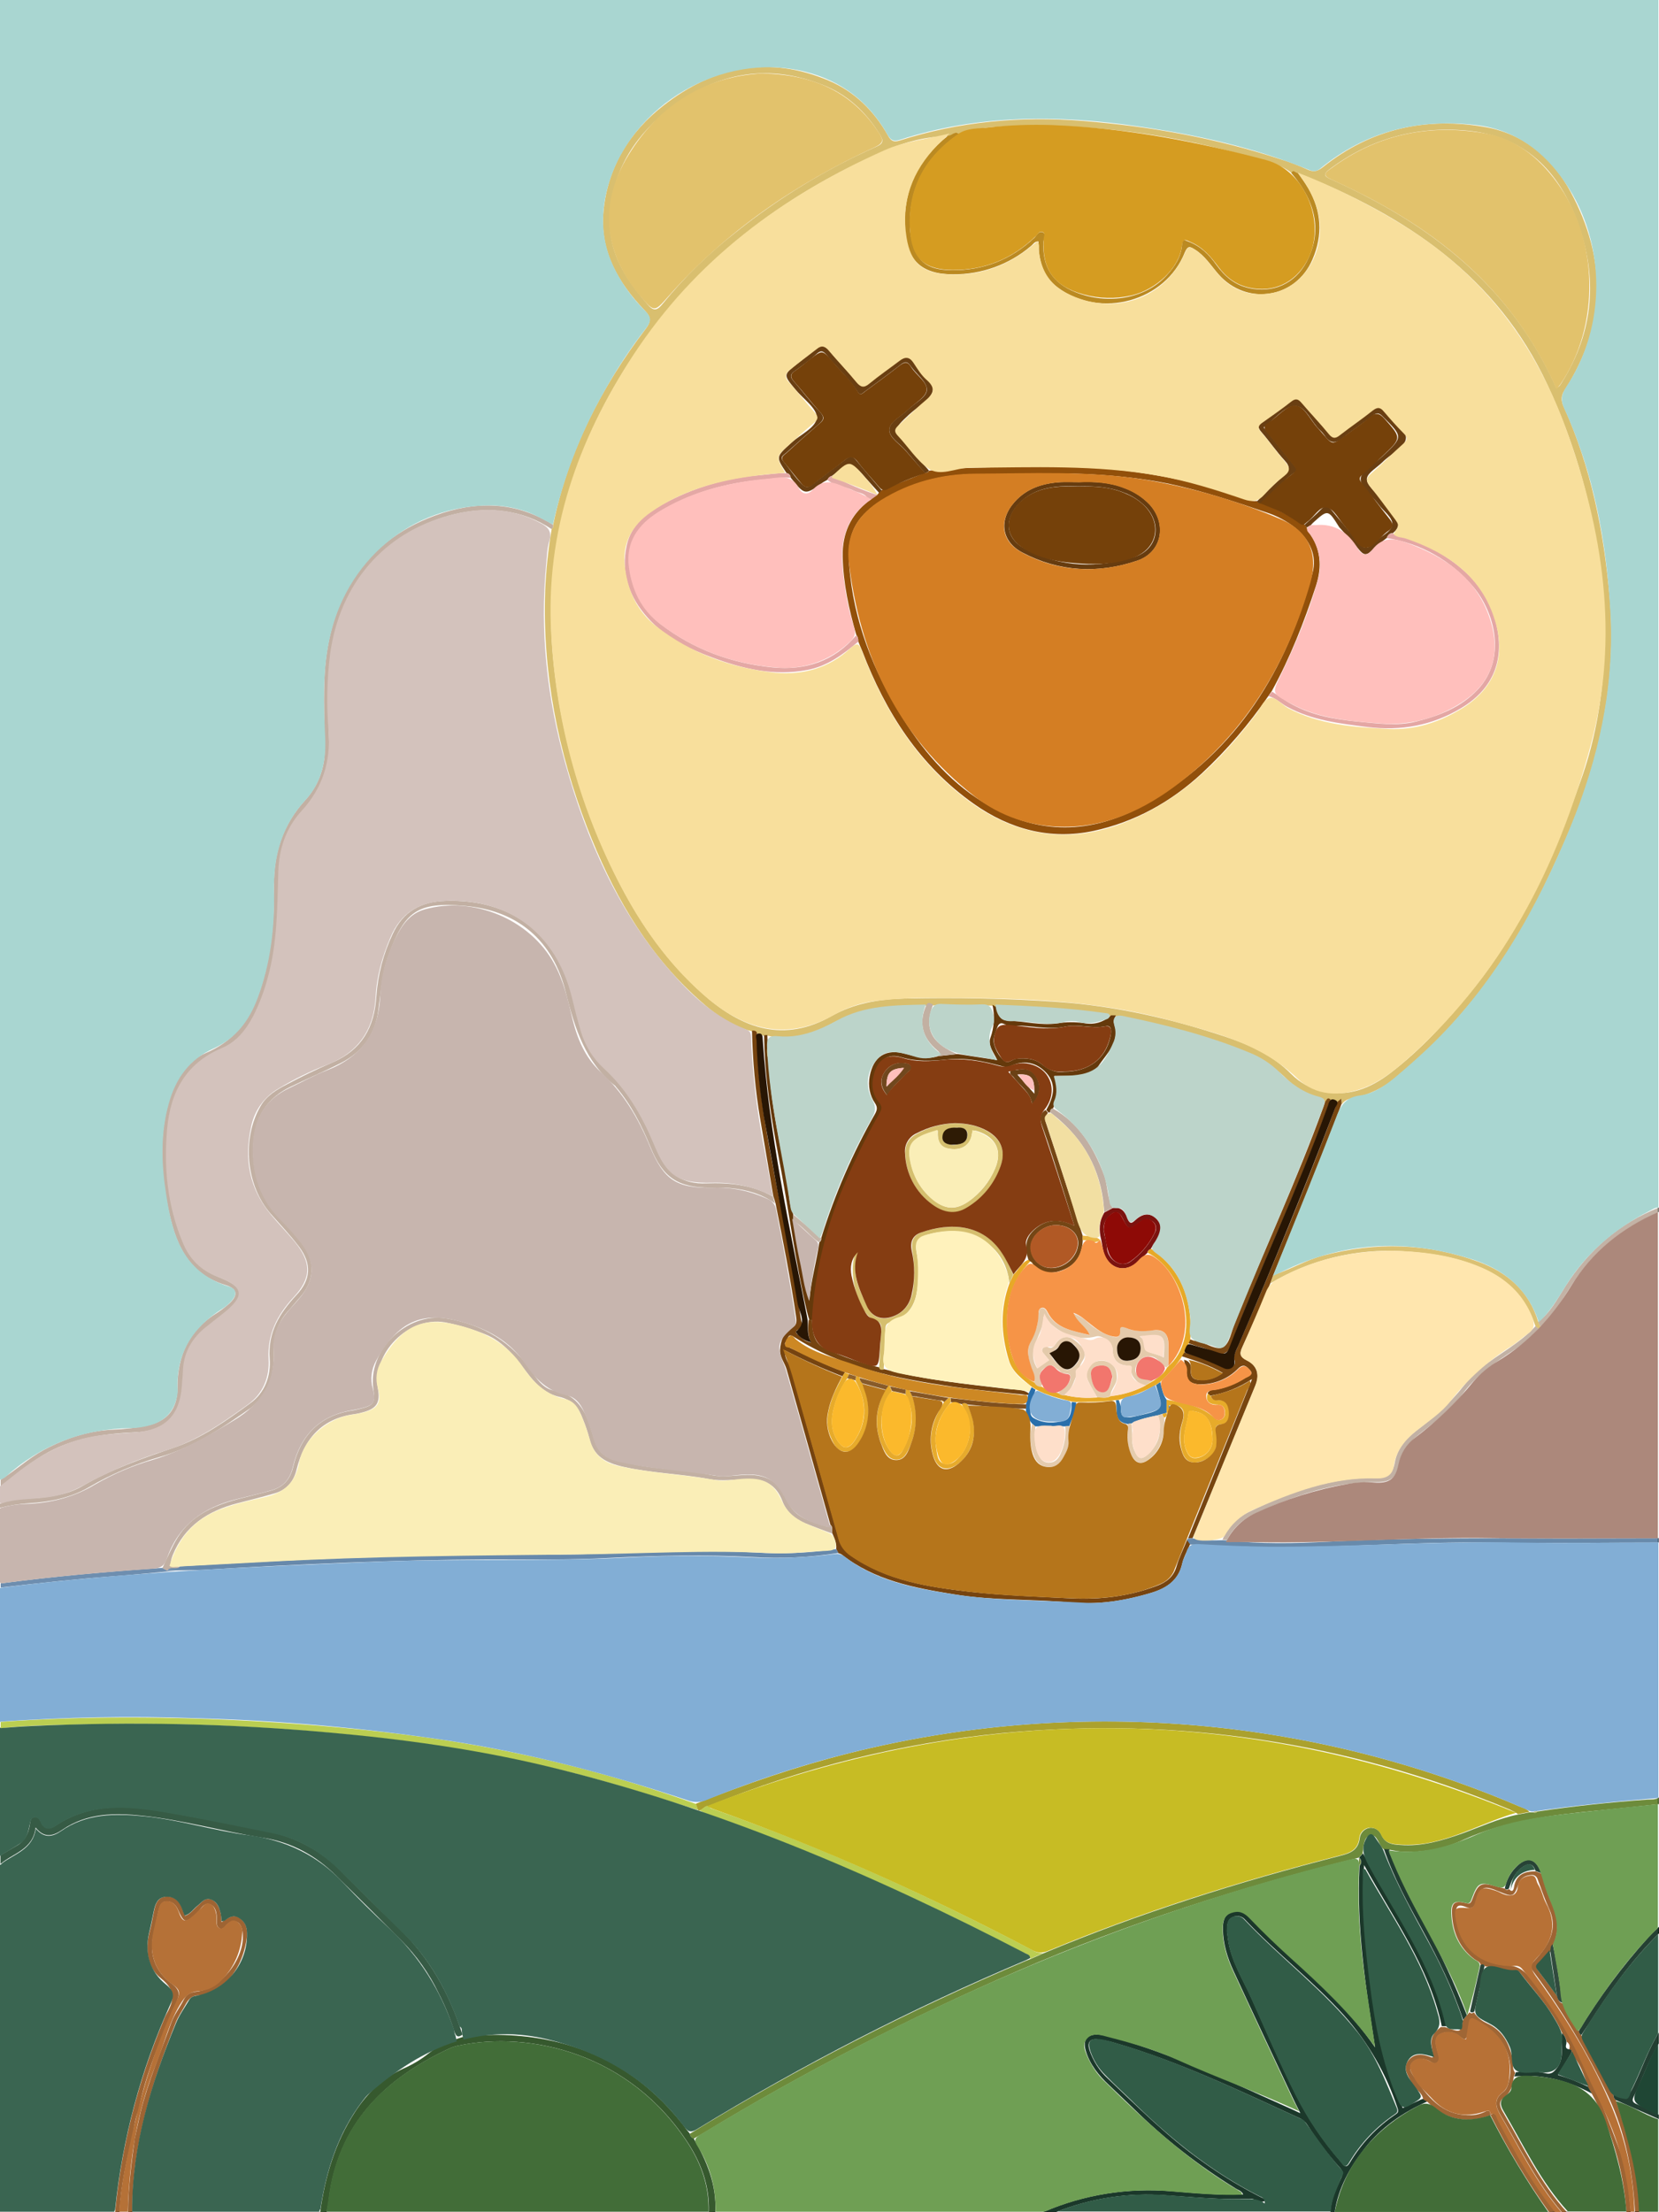 <?xml version="1.0" encoding="utf-8"?>
<!-- Generator: Adobe Illustrator 25.4.0, SVG Export Plug-In . SVG Version: 6.00 Build 0)  -->
<svg version="1.1" baseProfile="tiny" id="图层_1"
	 xmlns="http://www.w3.org/2000/svg" xmlns:xlink="http://www.w3.org/1999/xlink" x="0px" y="0px" viewBox="0 0 768.4 1024.1"
	 overflow="visible" xml:space="preserve">
<g id="line">
	<path fill="#1B382A" d="M661.2,972.9c-11.4,5.1-21.5,12-29.2,21.9c-6.8,8.7-12.1,18.2-13.8,29.3h-2c0.2-5.6,2.6-10.6,4.9-15.5
		c1-2.1,1-3.4-0.7-5.2c-5.5-6.1-10.4-12.6-14.8-19.5c-0.8-1.3-1.9-2.3-3.2-3c-28.2-12.9-56.2-26.4-86.2-35.1
		c-2.5-0.8-5.1-1.3-7.8-1.6c-3.6-0.4-4.9,1.4-3.8,4.9c1.7,5.1,4.6,9.7,8.6,13.3c14,13.3,27.7,27,43.5,38.2
		c9.4,6.8,19.3,12.8,29.8,17.9c-2.8,2.4-4.8-0.6-7.1-0.5c-13.2,0.6-26.3-0.7-39.4-1.6c-17.3-1.3-34.6,1.3-50.7,7.7h-6
		c18.7-8.1,39.1-11.3,59.4-9.6c10.9,0.9,21.8,1.9,33.1,1.5c-0.7-1.7-2.3-2-3.4-2.7c-17.2-10.6-33.1-23-47.5-37.2
		c-3.7-3.6-7.5-7.1-11.2-10.7c-4.8-4.5-8.9-9.5-10.8-15.9c-1.5-5.1,0.6-7.8,5.9-7.5c2.6,0.2,5.3,0.8,7.8,1.6
		c27.6,7.8,53.3,20.3,79.4,31.9c1.8,0.8,3.6,1.6,6.3,2.9c-1.6-3.2-2.8-5.5-3.9-7.9c-9-19.2-18.1-38.5-27-57.8
		c-2.9-6.2-4.9-12.7-5-19.7c0-3.1,0.4-6.2,3.8-7.5c3.3-1.3,6.1-0.4,8.8,2.5c6,6.3,12.2,12.3,18.7,18.1
		c14.2,12.8,28.2,25.8,39.2,41.8c-4.4-27.9-8.7-55.7-7.2-84c1-1.3,1.1-2.6-0.2-3.9l0,0l1.8-1.9c6.8,12,13.6,24,20.5,35.9
		c7.9,13.9,14.8,28.2,18,44.1h-2c-5.8-27.4-22.2-49.5-36-74.6c-0.7,14.9-0.1,29.8,1.7,44.6c2.5,19.8,4.6,39.6,12,58.4
		c1.3,3.2,2.8,6.3,4.2,9.5c2.8-1.3,5.6-2.6,8.4-3.9c0.5-0.2,0.9-0.3,1.4-0.5L661.2,972.9z M568.3,894.1c0.1,0.8,0.3,2.3,0.5,3.8
		c1.4,10.1,7,18.6,11,27.6c6.7,14.8,13,29.8,20.4,44.3c5.6,11.2,12.6,21.6,20.8,31c1.2,1.4,2.2,3.8,4.2,0.5
		c5.3-8.9,12.5-16.5,21.1-22.3c1.2-0.8,1.6-1.3,1-3c-5.2-15.8-13.6-30.4-24.7-42.8c-14.3-15.9-31.3-28.9-45.9-44.4
		c-1.3-1.6-3.6-2.1-5.5-1.3C568.4,888.6,568.4,891.1,568.3,894.1z"/>
	<path fill="#6D8B3B" d="M631.1,858.2l-1.8,1.9c-54,13.3-106.8,30.3-157.9,52.4c-50.3,21.7-99,46.8-145.8,75.2
		c-1.4,0.9-2.9,1.6-4.3,2.5c-1-0.4-1.7-1.3-1.8-2.3c49.8-30.5,101.8-57.3,155.5-80c0.8-0.3,1.5-0.6,2.3-0.9l5.9-2.6
		c44.7-18.7,90.7-33.2,137.6-45.2c4.7-1.2,8.3-2.6,9-8.1c0.2-2.4,2.1-4.4,4.5-4.8c2.7-0.4,4.7,1.3,5.6,3.4c1.8,3.9,5.1,4.3,8.6,4.5
		c10,0.8,19.4-2,28.7-5.3c8.6-3.1,16.9-7,25.9-8.8l5.3-1h1.9c0.6,0.3,1.3,0.1,1.8-0.4c16.9-2.5,33.9-4.3,50.9-5.5
		c1.8-0.1,3.7,0.1,5.3-0.9v3c-9.2,1-18.5,2-27.7,2.9c-21.4,2.1-42.6,4.5-62.6,13.5c-8.9,4.2-18.8,6.1-28.6,5.6
		c-2-0.1-3.9-0.6-5.9-0.9l-2.5-0.1c-2.5-1.9-3-7.2-6.3-6.5C631.5,850.4,631.6,855,631.1,858.2z"/>
	<path fill="#C2B0A3" d="M0.3,696.1c6.3-2.6,13.1-2,19.7-2.8c6.4-0.8,12.6-2,18-5.2c13.5-7.9,28.1-12.9,42.7-17.9
		c13.1-4.5,24.2-12.5,35.2-20.5c6.8-4.9,9.6-12.7,9-20.7c-0.9-12.2,4.6-21,12.3-29.3c6.8-7.2,7.3-14.5,1.3-22.5
		c-4-5.3-8.6-10.1-13-15.1c-11.6-13.1-13.6-34.9-4.8-50c2.8-4.9,7.5-7.6,12.1-10c6.9-3.7,14-7.1,21.2-10.2
		c13.5-5.8,19.4-16.2,20.3-30.5c0.7-10,3.2-19.7,7.5-28.8c4.9-10.7,13.3-15.2,24.6-15.5c30.3-1,51.6,15.2,58.8,44.7
		c2.1,8.5,3.7,17.2,8.3,24.9c3.6,6,9.2,10,13.5,15.3c6.3,7.8,11.4,16.4,15.2,25.7c0.9,2.1,1.9,4.2,2.8,6.4
		c4.2,9.7,11.7,14.2,22.1,13.8c10.8-0.4,21.3,0.6,30.9,6.1c0.3,1.1,0.6,2.1,1,3.2c-6.1-4.4-13.1-6.4-20.5-7.1c-3-0.3-6-0.2-9-0.2
		c-15.5,0-22.4-4.5-28.2-18.8c-4.1-10.1-9-19.7-16.1-28c-0.1-0.1-0.1-0.3-0.3-0.4c-13.9-11.1-18.7-26.7-22.8-43.1
		c-5.9-24.1-22.2-38.1-46.9-40.2c-21.8-1.9-27.7,2.5-35.2,22.7c-3.1,8.3-3.6,17.2-4.8,25.9c-1.5,11.1-7.4,19-17.2,24.1
		c-7.8,4-16,7.4-23.9,11.3c-15.3,7.6-17.9,21.3-16.5,35.2c1.2,11.2,6.5,20,14.2,27.8c3.1,3,5.9,6.3,8.5,9.8c5.9,8,5.2,17.2-1.5,24.6
		c-1.7,1.9-3.2,3.8-4.9,5.7c-4.9,5.1-7.4,12-7.1,19.1c0.3,7.6-0.9,15-5.8,21.2c-1.4,1.9-3,3.6-4.8,5c-13.2,9.3-26.6,18.3-42.4,22.8
		c-11.4,3.3-22.3,7.9-32.5,13.9c-8.8,5.1-18.3,6.9-28.1,7.5c-4.5,0.3-8.9,1-13.2,2.1v-2L0.3,696.1L0.3,696.1z"/>
	<path fill="#C2B0A3" d="M255.5,245c-26.7-18-60.6-5.2-77.5,9.7c-17.4,15.4-24.3,35.4-25.6,57.6c-0.6,11-0.2,22,0.1,33
		c0.3,12.5-5.6,22.2-13.3,31.3c-6.3,7.4-9.8,16.8-9.8,26.6c-0.3,16.6-0.7,33.2-5,49.5c-1.5,5.6-3.5,11.1-6,16.4
		c-3.4,7.9-9.8,14.2-17.7,17.6c-13.5,5.9-19.8,17-22,30.6c-3.1,18.8-1.2,38.1,5.5,55.9c3.1,8.3,8.1,14.4,16.7,17.9
		c13,5.2,13.2,8.6,2.5,17.4c-4.5,3.7-9.3,6.9-13.1,11.5c-5.4,6.6-5.1,14.6-5.8,22.3c-1.1,13.2-8.1,20.2-21.4,20.8
		c-15.1,0.7-29.8,2.6-43.1,10.6c-7,4.2-13.1,9.6-19.7,14.4v-3c6.9-4.3,12.8-9.9,20-13.8c10.1-5.4,20.7-8.9,32.2-9.4
		c5.1-0.2,10.3-0.8,15.3-1.8c9.7-2,14.4-7.7,14.4-17.5c-0.1-15,5.4-26.8,18.4-34.8c1.7-1.1,3.3-2.3,4.8-3.6c5-4.1,5-7.5-1.1-9.3
		c-18.2-5.6-23.4-20.4-26.6-36.5c-2.9-14.9-3.9-30-0.4-45c2.6-11.1,7.5-21.4,18.3-26c16.1-6.9,22.7-19.9,26.8-35.5
		c3.6-13.6,4.7-27.6,4.5-41.5c-0.2-15.4,4.1-28.7,14.6-40.1c5.9-6.5,9.1-15,8.9-23.8c-0.1-11.7-0.7-23.4,0-35
		c2.1-32.8,17.2-60.2,50.8-72.7c18.9-7,37.4-6.9,55,4.2C256.4,243.8,256.1,244.6,255.5,245z"/>
	<path fill="#BBCE52" d="M323.3,838c-18.9-5.8-37.7-12-56.9-16.9c-32.1-8.1-64.7-13.8-97.6-17.2c-43.4-4.7-87-6.5-130.6-5.5
		c-12.6,0.3-25.3,0.3-37.9,1.8v-3c39.4-2.8,78.8-2.5,118.2-0.3c25.9,1.5,51.7,3.8,77.4,7.3c43.1,5.9,85.5,16.3,126.5,31
		C322.7,836.1,323,837.1,323.3,838z"/>
	<path fill="#9E6433" d="M732.4,942.2l14.9,27.5c-0.1,1,0.3,2,1.1,2.6c0.4,1.2,0.8,2.5,1.2,3.8c5.2,15.6,9.3,31.5,9.7,48h-2
		c-1.1-18.6-4.4-36.7-12.5-53.6c-9.6-20.3-21.2-39.7-34.6-57.7c-1.7-2.2-1.2-3.2,0.4-4.9c1.7-1.8,3.3-3.7,4.7-5.7
		c3.9-5.7,5.3-11.7,2.2-18.4c-2-4.4-3.6-9.1-5.3-13.7c-0.4-1.3-1.6-2.2-3-2c-2.7,0.2-4.8,1.3-5.8,4c-2.3,6.2-2.6,6.3-8.7,3.8
		c-7.7-3.2-8.7-2.8-11.2,5c-0.9,2.8-2.7,2.8-4.6,2c-4.8-2-4.6,1-4.5,4.1c0.8,12.7,10.3,22.4,23.3,22.9c5,0.2,7.7,1.9,10.8,5.7
		c19.7,24,31.3,52,41.9,80.6c3.3,8.9,4.1,18.5,4.9,28h-2c-1.3-19.2-6.7-37.9-16-54.8c-0.6-1.1-1.2-2.1-1.8-3.2
		c-1.9-5.5-3.5-11.1-7.9-15.3c0.5-1,0.6-1.9-0.9-2c0.7-1.3,0.2-2.9-1.1-3.6l0,0c-0.2-1.5-0.9-2.9-2-3.9c-4.6-10.7-12.5-19-19.5-28
		c-0.5-0.7-1.3-1.1-2.1-1c-4.9,0.6-9.4-1.5-14.2-2c-0.5-1.1-1.2-0.7-1.9-0.4c-0.3-1.8-1.9-2.1-3.1-3c-7-5.3-10-12.7-10.3-21.2
		c-0.2-4.8,1.4-5.9,6-4.8c1.6,0.4,2.5,0.8,3.3-1.4c2.9-7.9,4.1-8.4,12-6c1.1,0.3,2.2,0.5,3.3,0.8c0.5,1,1.2,0.6,1.9,0.2
		c1.3,1.7,2,0.6,2.2-0.7c0.9-5.9,4.8-7.6,10.1-7.5l2.6,1c1.5,4.5,2.6,9.2,4.7,13.5c3.1,6.5,3.7,12.9,0.8,19.6
		c-1.2,0.7-0.9,1.9-1.2,3c-1.9,2-3.8,4-5.8,6c-1.1,1.1-0.7,1.9,0.1,3c3,3.9,5.9,7.9,8.8,11.8c0.4,1.4,0.7,2.9,2.5,3.2
		c1.8,4.7,4.4,9.2,7.7,13C731.4,941.1,731.5,941.8,732.4,942.2z"/>
	<path fill="#365B45" d="M214.2,942c-2.2,1.7-3.1,0.6-3.8-1.6c-1.9-6-4.3-11.9-7.2-17.5c-4.4-9.2-10.3-17.5-17.5-24.7
		c-10-10-20-20-30.1-29.9c-9.4-9.2-20.4-15.3-33.5-17.4c-18.7-2.9-37-8.2-55.9-10.2c-13-1.4-25.9-1.4-37.4,6.5
		c-3.9,2.7-8.2,4.2-12.3-1.1C15.3,856.4,6,858,0.2,863v-4c2.4-1.4,4.8-2.9,7.3-4.3c3.8-2.1,5.6-5.5,6.3-9.7c0.2-1.4,0.2-3.3,2-3.7
		s2.7,1.2,3.3,2.5c1.4,3.2,3.9,3.2,6.2,1.7c17.8-12.1,37.1-9.2,56.4-5.7c14.2,2.6,28.4,5.3,42.6,8.2c12.8,2.6,24.6,9,33.7,18.3
		c8.6,8.6,17.1,17.3,26,25.7C198.8,906,208.2,923,214.2,942z"/>
	<path fill="#36592E" d="M319.5,987.8c0.1,1.1,0.8,2,1.8,2.3c6.1,10.5,10.7,21.5,10,34h-3c0.4-11.4-3.1-21.6-9.1-31.1
		c-27.4-42.8-74.1-52.7-106.5-46c-1.5,0.3-2.9,0.7-4.3,1.3c-30.2,14-51.8,35-56.1,69.9c-0.2,2-0.6,3.9-1,5.9h-3
		c2.3-16.4,6.9-32,16-46.1c5.7-8.8,12.9-15.9,22.6-20.3c4.1-1.8,8-4.1,11.5-6.9c4.8-3.8,10.2-5.9,15.9-7.7
		c14.6-1.8,29.3-1.1,43.6,2.3c23.9,5.8,43,18.8,58.2,38C317.2,985,318.3,986.4,319.5,987.8z"/>
	<path fill="#9E6433" d="M53.3,1024.1c3-30.6,10.6-60.6,22.6-89c0.2-0.6,0.5-1.3,0.8-1.9c3.6-6.3,5.4-11.3-2.2-17.3
		c-6.1-4.8-7.4-13.1-5.3-21.2c0.9-3.2,1.4-6.5,2.1-9.8s1.7-6.7,6-6.8c3.8-0.1,6,2.3,7.2,5.8c0.3,0.9,0.7,1.9,1.2,3.1
		c2.5-0.8,3.9-3,5.7-4.5s3.5-4.1,6.3-3.1s3.9,3.9,4.6,6.7c0.2,1.3,0.3,2.5,0.3,3.8c2.9-1.6,5.5-4.4,9-1.4c3.1,2.7,3.1,6.1,2.6,9.6
		c-1.4,8.2-4.7,15.5-11.1,21.2c-3,2.7-6.4,4.6-10.3,4.5s-5.5,1.7-7,4.5s-3.2,5.1-4.3,7.9c-11.2,28.2-20.4,57-20.2,87.9h-2
		c0.1-11.4,1.6-22.6,3.1-33.9c0.9-4.1,1.8-8.2,2.7-12.2c3.5-14.2,9.3-27.7,14.2-41.4c1.4-3.9,4-7.2,5.9-10.9
		c1.3-2.5,3.2-3.3,5.9-3.6c11.9-1.4,23.3-16.7,21.1-28.4c-0.8-4.2-3.8-5.4-7-2.8c-1.1,0.9-1.9,2.8-3.6,1.8c-1.3-0.7-1.2-2.3-1.2-3.6
		c0.1-3-0.3-6.3-3-7.4c-2.9-1.2-4.4,2.3-6.2,4c-5.3,4.9-5.9,4.8-8.7-1.4c-1-2.3-2.6-4-5.2-4c-2.8,0-3.4,2.4-3.9,4.5
		c-0.8,3.4-1.4,6.8-2.2,10.2c-2.4,9.6,0.6,17.7,8.3,23.4c3.9,2.9,3.8,5,2.1,8.9c-6.9,16.2-14.1,32.3-17.4,49.7
		c-1.6,3.6-2,7.4-2.7,11.2c-2.8,11.8-5.6,23.7-6.1,35.9H53.3z"/>
	<path fill="#9F6635" d="M723.3,1024.1c-11.7-13.8-19.5-30-28.6-45.4c-2.3-3.9-2.4-7.2,1.4-10c1.8-1.3,2.3-3.2,2.8-5.1
		c2.4-10-2.2-20.3-11.1-25.3c-0.2-0.1-0.3-0.2-0.5-0.2c-6-3.6-6.1-3.6-7.6,3.4c-0.6,2.7-1,3.6-3.6,1.3c-2.6-2.2-6.3-2.6-9.3-0.9
		c-2.6,1.5-1.8,5-1,7.8c0.5,1.8,1.4,3.9-0.1,5.2s-3-0.6-4.5-1.1c-2.5-0.9-5-1-7,1.1s-0.8,4.3,0.3,6c6.4,9.5,13.2,18.6,26.4,18.4
		c2.3,0,4.6-0.5,6.7-1.5c1.8-1,2.9-0.8,2.6,1.6c-11,4-20.7,2-29.1-6.3l-1.9-1.1c-0.5-3.4-4-4.7-5.3-7.5c-1.6-3.4-4.5-6.8-1.6-10.5
		s7-3,10.9-1.4c0.2,0.1,0.5-0.3,0.7-0.4c-1.7-8.1-1.3-9.8,3.4-13.7h2c7.3,2.6,7.3,2.6,8.1-2.9c0.6-0.7,1.1-1.5,1.7-2.2l1.6-1.8
		c0.6,0.9,1.3,0.5,2,0.1c1.4,2.2,3.5,3.9,5.9,5c7.4,3.3,10.5,9.4,12,16.9c0.4,2-0.3,4.3,1.2,6.1l-0.7,2c-0.5,3.6-1.2,7.1-4.6,9.5
		c-2.6,1.9-1.8,4.2-0.4,6.6c9.4,15.9,17.2,32.9,29.9,46.7h-2.7L723.3,1024.1L723.3,1024.1z"/>
	<path fill="#688AAB" d="M568.3,713.2c15.6,1.7,31.3,1.4,46.8,0.6c36.4-1.9,72.8-1.6,109.2-1.5c14.6,0,29.3-0.1,43.9-0.1v2
		c-25.6,0-51.3,0.4-76.9,0c-36.6-0.6-73.2,2.8-109.8,2c-10.1-0.2-20.3-0.7-30.4-1.1l-1.4-2l0.5-0.8l2.1-0.1c4.5,1.2,9.2,1,13.8,0.9
		L568.3,713.2z"/>
	<path fill="#6E8EAF" d="M0.3,733.1c24.9-3.3,49.9-5.5,74.9-7.2l2.2,1.2l4.1,0.1c-9.7,0.9-19.5,1.9-29.2,2.6
		c-17.4,1.3-34.7,3.2-52,5.2L0.3,733.1z"/>
	<path fill="#C3B2A5" d="M768.3,561.1c-15.9,7.2-29.3,17.5-39.2,32.1c-4.9,7.3-9,15.2-15.7,21.1l-1-2.3c5.7-4.3,8.9-10.6,12.6-16.4
		c10.7-16.7,24.8-29.1,43.3-36.5L768.3,561.1z"/>
	<path fill="#254033" d="M732.4,942.2c-0.9-0.4-1-1.2-1.1-2c9.3-15.4,20.1-29.9,32.2-43.3c1.5-1.7,3.3-3.2,4.9-4.8v3
		c-12.8,12.6-23.1,27.1-32.7,42.2C734.6,939,733.4,940.6,732.4,942.2z"/>
	<path fill="#233F32" d="M768.3,946.1c-4.8,7.8-7.6,16.6-11.7,24.8c-0.9,1.8-0.2,2.6,1.5,3.3c3.5,1.5,6.8,3.2,10.2,4.9v2l-19.9-8.8
		c-0.8-0.6-1.2-1.6-1.1-2.6c6.5,2.2,6.4,2.2,9.5-4.2c3.9-8.1,6.7-16.7,11.5-24.4V946.1z"/>
	<path fill="#9F6635" d="M690.3,979.1c2.9-1.7,2.9,1.2,3.6,2.4c5.8,10.6,11.3,21.4,18.3,31.3c2.7,3.8,5.4,7.5,8.2,11.3h-3
		C707.2,1009.8,698.2,994.8,690.3,979.1z"/>
	<path fill="#D9BF6F" d="M255.5,245c0.6-0.5,0.9-1.3,0.7-2c6.9-33.8,22.2-63.6,42.9-90.8c2.8-3.7,2.3-5.6-0.7-8.7
		c-12.1-12.7-20.6-27.2-18.9-45.5c1.9-20.6,12-36.9,28-49.3c23.1-18,48.7-23.1,76.3-11.4c12,5.1,21,14,27.4,25.3
		c1.3,2.4,2.4,3.4,5.4,2.5c27.8-8.9,56.2-11.4,85.2-9.1c31.1,2.5,61.6,8,91.2,17.7c4.3,1.3,8.5,2.9,12.6,4.8
		c2.9,1.3,4.7,0.8,7.1-1.1c22.3-17.8,47.9-23.5,75.6-18.5c17.7,3.2,30.8,14.4,39.2,30c16.7,30.9,16.6,61.7-2.8,91.7
		c-1.8,2.8-1.7,5-0.4,7.8c12.6,27.9,18.5,57.4,21.2,87.7c3.6,39.8-4.8,77.2-20.8,113.5c-11.1,25-23,49.5-40.4,70.9
		C673,474.3,661,487.4,647,498.6c-6,5-13.3,8.5-21,10c-1.8,0.2-3.5,1.1-4.5,2.7c-0.1-0.8-0.2-1.5-0.2-2.3l-1.7,1.4
		c-0.8-1.3-2.1-0.9-3.3-1c-1.6-1.5-1.9,0.5-2.7,1c-0.2-2.3-2.4-2.1-3.8-2.6c-4.8-1.6-9.4-3.7-12.9-7.3c-9.3-9.7-21.2-14.6-33.6-18.5
		c-15.3-4.8-30.8-9.4-46.8-11.5h-2.2c-0.7-0.4-1.4-0.7-2.2-0.9c-15.1-2.3-30.3-2.7-45.4-3.8c-1.9-0.1-4-0.9-5.7,0.8l-1.6-1
		l-27.2-0.1c-1-0.4-2.1-1.5-3,0.1c-15.7-0.5-30.9,1.1-45.1,8.9c-8.8,4.9-18.4,7.3-28.7,5h-1.9l-2.9-1c-0.4-1.1-1.3-1.1-2.3-1
		c-11-2.8-19.5-9.8-27.5-17.3c-22.8-21.4-37.6-48.1-48.8-76.9c-13.6-35.4-20.8-71.8-19.5-109.8C252.9,263.8,253.9,254.4,255.5,245z
		 M598.3,80.2c-2.3-1.9-5-3.3-7.8-4.2C551.2,63.5,511,57.1,469.7,58.4c-8.5,0.3-17.3,0.4-25.5,3.6c-2.1-1.6-3.3,1-5,1.1
		c-10.2,0-20.2,2.7-29,6.5c-51.6,22.4-93.8,56-123.2,105.1c-24.8,41.3-35.7,85.3-30.5,133.2c3,27.6,10,54.7,20.8,80.4
		c11.6,27.6,26.5,53,49.4,72.9c17.6,15.3,36.6,21.6,58.5,9.2c10.5-5.9,21.9-7.8,33.6-8.1c23.8-0.5,47.6-0.1,71.4,1.6
		c26.6,1.9,52.2,7.7,77.4,16.1c11.3,3.8,21.9,8.6,30.5,17.3c3.9,3.9,8.8,6.7,14.2,7.9c12.1,2.9,22.4-1.3,31.7-8.4
		c14.1-10.8,26-23.8,37.2-37.5c23.9-29.2,38.7-63.2,51.1-98.3c10.7-30.3,12.8-61.5,9.3-93.5c-3.3-31-11.7-61.2-24.9-89.4
		c-23.4-50.3-65.8-78.3-115.3-97.9C600.3,80.2,599.3,78.2,598.3,80.2z M282.2,102.4c0.2,1.9,0.3,4.4,0.7,6.8
		c1.9,12.6,9,22.3,16.9,31.6c2.8,3.3,4.4,3.2,7.1-0.1c10.1-12.4,21.6-23.6,34.2-33.4c19.8-15.8,41.5-29,64.6-39.3
		c3.2-1.4,3.8-2.6,1.8-5.8c-6.5-10.5-15.2-18.6-26.7-23c-26.5-10.4-50.8-5-72.4,12.5C292.7,64.5,283,80.9,282.2,102.4z M720.8,179.6
		c1.7-0.6,2.1-1.8,2.7-2.7c14.7-23.5,16.6-48.4,7.2-74.1c-8.8-23.8-24.6-39.8-51-42.3c-23.6-2.2-45.2,3.7-64.2,18.1
		c-2.8,2.2-1.9,3.1,0.7,4.3c5.7,2.6,11.5,5.3,17.1,8.3C671.8,111.2,702.8,138.9,720.8,179.6z"/>
	<path fill="#784610" d="M619.5,510.1l1.7-1.4c0.1,0.8,0.2,1.5,0.2,2.3c-10.1,26.6-20.7,52.9-31.6,79.2c-0.5,1.3-0.9,2.6-1.4,3.9
		c-4.3,9.9-8.5,19.8-13,29.6c-1.4,3-1.1,4.6,2.1,6.1c4.5,2.1,6,6.6,4.2,11.1l-29.3,71.2l-2.1,0.1l29.6-73.7
		c-5.9,3.9-12.5,6.6-19.4,7.7l-1.2-1.2c1.1-1.9,3.2-1.4,4.8-1.8c4.5-1,8.9-2.8,12.8-5.3c1.2-0.8,4.2-1.5,1.8-3.8
		c-1.1-1.1-2.5-3.1-5.2-0.5c-4.5,4.6-10.6,7.2-17,7.3c-2.9,0.1-6.2-0.5-6.7-3.8c-0.4-2.4-0.9-4.8-1.4-7.5c2,0.2,3.4,2,3.2,4
		c0,0.1,0,0.2,0,0.2c-0.6,5.4,2.9,5.2,6.3,5c3.1-0.1,6-1.3,8.4-3.2c-6.2-3.6-12.6-5.6-19-7.7c0.3-0.6,0.7-1.3,1-1.9l1.2,0.5l0.1,0.2
		l0.2-0.1c5.8,1.5,11.2,4,16.7,6.5c2.5,1.2,6.2-0.8,5.4-2.9c-0.9-2.5,0.3-4.1,1.1-6C589.3,586.6,605.1,548.7,619.5,510.1z"/>
	<path fill="#DBC173" d="M588.4,594.2c0.5-1.3,0.9-2.6,1.4-3.9c7.9-2.5,15-6.9,23.1-9c24.3-6.4,48.3-5.8,71.9,2.9
		c13.4,4.9,23.5,13.6,27.7,27.9l1,2.3l-0.9,0.9l-1.4-1.2c-4.1-13.1-12.7-21.9-25.2-27.2c-11.7-5-23.9-6.9-36.4-7.6
		C628.1,578,606.8,583.2,588.4,594.2z"/>
	<path fill="#764410" d="M348.3,477.2c0.9-0.1,1.9-0.1,2.3,1c0,22.4,4,44.3,8.2,66.1c4.3,22.2,8.9,44.3,12.2,66.6
		c0.2,1.5,1.4,3.4-0.8,4.4c-2.4,1.1-1.5,2-0.2,3.1c1.5,1.3,2.9,2.7,5.6,3.2c-1.6-3.5-1.3-7-1.1-10.5h1.6c0.2,5.4,0.7,10.9,6.4,13.4
		c8,3.7,16.3,6.6,24.9,8.6c0.4,1.1,1.3,0.9,2.1,0.8c18.9,5.1,38.3,6.9,57.6,9.2c3.2,0.4,6.6-0.1,9.4,2c-0.1,0.2-0.2,0.5-0.2,0.8
		c-11.7-1.3-23.5-2.2-35.2-3.9c-25.7-3.8-51.2-8.7-73.6-23.2c-2.3-1.5-2.6,0.7-3,1.7c-0.3,0.8-2.3,1.8,0.5,3.1
		c8.8,4,17.3,8.5,26.4,11.7l-1.2,1.9c-9.1-3.5-18-7.5-26.6-12c-0.5,3.9,2.2,6.2,3,9.2c7.1,26,14.6,51.8,21.8,77.7
		c0.9,3.4,3,6.3,5.9,8.2c16.6,11.6,36,14.5,55.3,16.7c15.4,1.7,30.9,2.2,46.3,3c13.6,0.7,26.9-0.9,39.7-5.7c4.6-1.7,8-4.2,9.4-9.3
		c1.2-4.1,3.2-8,4.8-12l1.4,2c-1.3,3.1-3,6-3.7,9.2c-1.8,7.6-7.2,11.1-14.1,13.2c-12.4,3.8-25.1,5.7-37.9,4.5
		c-17.7-1.6-35.6-0.8-53.3-3.7c-18.6-3-37.1-6.4-52.5-18.6c-0.4-0.2-0.9-0.4-1.4-0.5l-1-2c0.3-2.6-0.8-4.9-1.8-7.2
		c-0.2-1.4,0.4-2.9-0.9-4c-6.7-24-13.5-48-20.3-72c-0.9-3-3.1-5.5-3-8.9c0.2-4.3,1.7-7.9,5.4-10.1c2.1-1.3,2.4-2.4,2.1-4.8
		c-2.6-17.8-6.1-35.4-9.6-53c-0.3-1.1-0.6-2.1-1-3.2c-2-11.9-4.1-23.8-6.1-35.8C349.8,504.7,348.6,491,348.3,477.2z"/>
	<path fill="#ABA12E" d="M323.3,838c-0.3-1-0.7-1.9-1-2.9c23.2-9.2,46.7-17.3,71-23.4c103.4-26,212.4-17.3,310.3,24.6
		c1.7,0.7,3.5,1.1,4.8,2.6l-5.3,1c-1.2-0.8-2.5-1.5-3.8-2.1c-75.3-31.3-153.6-43.1-234.9-35.4c-46.7,4.6-92.6,15.9-136,33.7
		c-1.8-0.1-2.8,1.5-4.2,2.1C323.9,838.3,323.6,838.3,323.3,838z"/>
	<path fill="#6789AB" d="M387.3,717.2l1.1,1.8c-13.2,2.1-26.5,2.7-39.8,1.9c-22.1-1.2-44.2-0.7-66.4,0.4c-18.6,1-37.3,0.7-55.9,0.7
		c-44,0.2-87.9,2.2-131.8,4.8c-4.3,0.2-8.6,0.2-13,0.3l-4.1-0.1c1.5-2.2,4.2-0.1,5.9-1.8c41.4-2.5,82.8-4.5,124.3-5.2
		c27.6-0.5,55.3,0.4,82.9-1.2c19.8-1,39.6-1,59.4,0C362.4,719.6,374.9,719,387.3,717.2z"/>
	<path fill="#ABA12E" d="M712.1,838.5c-0.4,0.5-1.1,0.7-1.8,0.4L712.1,838.5z"/>
	<path fill="#C2B0A3" d="M83.3,725.4c-1.6,1.6-4.4-0.4-5.9,1.8l-2.2-1.2c2.3-4.7,4.3-9.7,7.1-14.2c6.3-10.1,16.4-14.6,27.4-17.6
		c5.3-1.4,10.6-2.6,15.9-4.1c5.6-1.6,8.8-5.1,10.2-11c3.5-14.6,12.4-23.9,27.7-26.1c1.3-0.2,2.6-0.6,3.9-0.9c5.5-1.3,6.6-3,5.6-8.5
		c-3.1-18.2,15.4-36.2,33.6-33.2c17.2,2.8,30.7,11,40.4,25.6c2.4,3.7,5.5,7.2,9.9,7.9c10.7,1.9,14.4,9.7,17.1,18.6
		c3.6,12.1,5.5,12.2,17.4,15c12.5,3,25.4,2.7,37.9,5.4c4.9,1.1,10,0.3,15,0c9.6-0.6,16.6,2.4,20.5,12.1c3.2,7.9,11.3,9.6,18.6,11.9
		c0.2,0.1,0.7-0.6,1.1-0.9c1.3,1.1,0.7,2.7,0.9,4c-4-1.5-8.1-3-12.1-4.6c-5-2-9-5.3-10.9-10.4c-2.9-7.7-8.5-10.5-16.4-10.2
		c-5.8,0.2-11.7,1.1-17.5,0c-13.2-2.5-26.6-2.7-39.8-5.7c-7.9-1.8-13.7-4.7-15.7-13c-0.8-3.1-1.8-6.1-3-9c-1.9-5.3-5.1-9.1-11-10.4
		c-5.7-1.3-9.9-4.9-13.6-9.5c-6-7.7-11.5-16-21.3-19.7c-5.9-2.3-11.9-4.1-18.1-5.3c-16.9-2.8-33.8,14.3-30.9,31.1
		c1,6-0.6,8.7-6.4,10.4c-1.4,0.4-2.9,0.8-4.4,1c-15.2,2-23.4,11.4-26.9,25.6c-1.4,5.8-4.7,9.5-10.2,11.1c-5.7,1.7-11.5,3.1-17.3,4.6
		c-13.5,3.5-24.3,10.4-29.9,24C78.4,724.3,78.7,725.7,83.3,725.4z"/>
	<path fill="#BBCE52" d="M324.1,838.2c1.4-0.6,2.4-2.2,4.2-2.1c0.5,1.3,1.8,1.4,2.9,1.8C382,855.7,430.8,878,478.4,903
		c1.4,0.9,3.1,1.3,4.7,1.3l-5.9,2.6c-0.4-2.3-2.5-2.5-4.1-3.2c-47.2-24.6-95.7-46.4-146-64C326.2,839.2,325.1,838.8,324.1,838.2z"/>
	<path fill="#6D8B3B" d="M629.4,860.1c1.3,1.2,1.1,2.5,0.2,3.9C629.5,862.7,629.4,861.4,629.4,860.1z"/>
	<path fill="#C2B1A4" d="M711.2,614l1.4,1.2c-4,5-9.3,8.5-14.6,12c-7.7,5.1-15,10.6-20.5,18.1s-12.9,13-20,18.6
		c-4.8,3.8-8.6,8.1-9.7,14.5c-1,5.7-4,7.8-9.8,7.8c-20.3-0.3-38.8,6.5-56.9,14.6c-5.5,2.5-10.1,6.8-12.8,12.2l-2.1-0.1
		c2.4-5.7,6.9-10.4,12.5-13c18.5-9,37.6-15.9,58.6-15.7c5.2,0.1,7.8-2.1,8.7-6.9c1.1-6.3,4.7-10.8,9.6-14.6
		c8.1-6.1,15.8-12.7,22.1-20.8c2.5-3.1,5.2-6,8.3-8.5C694.2,626.8,703.9,622,711.2,614z"/>
	<path fill="#213D30" d="M679.4,933c-0.6,0.7-1.1,1.5-1.7,2.2c-4.8-14.5-11.5-28.2-18.8-41.5c-6.7-12.2-13.4-24.4-17.9-37.6l2.5,0.1
		c0,0.6,0.1,1.2,0.1,1.8c0.2,0.3,0.3,0.6,0.5,0.9c4.4,10.9,9.6,21.5,15.5,31.7C667.2,904.3,673.8,918.5,679.4,933z"/>
	<path fill="#314B3E" d="M723.6,927.2c-1.8-0.4-2.1-1.8-2.5-3.2c-1-6.9-2.1-13.9-3.1-20.8c0.3-1,0-2.3,1.2-3
		C721.2,909.2,722.5,918.2,723.6,927.2z"/>
	<path fill="#274336" d="M713.8,867.2l-2.6-1c-1.2-3.7-3.5-3.6-6.1-1.7c-3.4,2.4-5,6.1-6.2,9.9c-0.7,0.4-1.4,0.8-1.9-0.2
		c0.7-3.6,2.4-6.9,4.9-9.5C707.1,859.2,711.3,860.1,713.8,867.2z"/>
	<path fill="#2B4639" d="M682.9,931.3c-0.7,0.4-1.3,0.8-2-0.1c1.6-7.1,3.2-14.3,4.8-21.4c0.7-0.3,1.5-0.7,1.9,0.4
		C686.1,917.3,684.5,924.3,682.9,931.3z"/>
	<path fill="#6D8B3B" d="M644.1,859c-0.2-0.3-0.3-0.6-0.5-0.9C643.7,858.4,643.9,858.7,644.1,859z"/>
	<path fill="#1F3C2E" d="M701.4,961.4l0.7-2c4.6-0.4,9.2-0.7,13.8,0.5c2.6,0.6,3.7-0.5,5.2-2.4c3.9-5,1.4-10.9,2.4-16.2
		c1.1,1,1.8,2.4,2,3.9c0.3,1.3-1.3,3.1,1.2,3.6c1.5,0.1,1.4,1,0.9,2l-6,9.9c4.8,1.4,9.4,3.2,13.9,5.4c0.6,1.1,1.2,2.1,1.8,3.2
		C726.1,963.2,714.2,960.1,701.4,961.4z"/>
	<path fill="#65390B" d="M355.4,479.2l0.2,5c-0.5,2.3-0.3,4.7,0.6,6.9c0.4,20,5.6,39.3,8.8,59c0.6,4.1,0.7,8.3,2.4,12.1l0.1,3
		c1.7,12.4,4.2,24.7,7.4,36.9c0.7-9.2,3.3-17.9,4.6-26.9c0.7-0.5,1-1.3,0.9-2.1c6.2-20,14.5-39.2,24.9-57.4c1-1.8,1.2-3.1,0-4.9
		c-2.5-3.6-3.3-8.1-2.5-12.4c1.7-9.3,7.5-13,16.6-10.5c5,1.4,9.9,2.8,15.1,1.1l9.1-1l18.3,2.8c-1.6-3.4-4.4-6.7-3.2-10.2
		c1.8-4.9,2.1-10.3,1-15.4l1.6,1c0.9,2.8,1.4,6.2,5.3,6.3c7.8,0.3,15.5,2.4,23.2,1.3c4.1-0.7,8.2-0.7,12.3-0.1
		c4.5,0.9,9.1-0.4,12.5-3.6h2.2c-0.3,1.1-1.2,2.4-0.9,3.3c3.3,8.9-3.3,14.2-7.3,20.4c-2.2,3.4-6.1,4.3-10.1,4.3c-3.1,0-6.3,0-10.2,0
		c2.4,5.3,1.1,10.2-0.5,15c-0.8,0.3-1.3,1-1.2,1.8c-0.3,0.1-0.6,0.1-0.9,0.2l-1.1-1.2c3.2-5.7,5-11.6,0.1-17.1
		c-4.6-5-10.5-6.2-16.8-3.2c-1.6,0.7-2.8,0.3-4.3-0.1c-8.1-2.2-16.4-3.9-24.6-3c-7.4,0.8-14.3,1.1-21.5-1c-6.4-1.9-10.1,1-12.1,7.8
		c-1.4,4.8-0.8,9.5,2.4,13.2c1.9,2.1,1.1,3.3,0.1,5c-16.7,29.8-29.4,61-31.4,95.7h-1.6c-0.4-1.3-0.8-2.5-1.1-3.8
		c-5.5-23.6-8.5-47.7-13.1-71.4c-3.6-18.8-6.5-37.6-6.8-56.7L355.4,479.2z M492.8,496.2c11.5,0,19.3-6,21.5-16.2
		c0.4-1.9,0.9-5.5-2-4.9c-6.4,1.4-12.7-1.1-18.8,0.2c-8.8,1.9-17.2-1.1-25.8-0.3c-1.9,0.2-4.5-3.5-5.9,1c-0.7,2.4-2.1,4.6-1.4,7.2
		c0.7,2.9,2.2,5.6,4.4,7.7c2.1,2,4-0.5,5.9-0.7c4.3-0.5,8.6-0.1,11.9,2.6S489.4,496.8,492.8,496.2L492.8,496.2z"/>
	<path fill="#BB8A22" d="M444.2,62c-15,10.2-23,24.1-22.8,42.4c0,1.7,0.2,3.3,0.5,4.9c2.2,11.5,6.9,15.6,18.7,15.8
		c14.8,0.2,27.6-4.8,38.5-15c1.1-1.1,2-3.3,3.8-2.6c2,0.9,0.5,3,0.4,4.5c-0.6,11.5,4.2,19.1,14.9,23.3c15.1,6,32.4,2.9,42.1-7.7
		c3.8-4.1,6.8-8.7,7.2-14.4c0.2-3,1.4-1.9,2.8-1.4c5.8,2.1,9.8,6.2,13.2,11c3.9,5.3,8.5,9.2,15.1,10.6c11,2.4,21.1-2,26.5-12
		c7.2-13.6,4.9-27.5-7-41.3c1-1.9,2.1,0,3.1,0c1.6,2.3,3.3,4.6,4.7,7c6.2,10.7,6.9,21.7,2,33c-7.7,18.1-30.4,21.7-43.5,6.9
		c-3.5-4-6.3-8.6-11-11.5c-2.1-1.3-3.2-2-4.6,1.3c-9,22.8-39.1,31-58.9,16.3c-7.1-5.3-8.9-12.9-8.9-21.3c-1.8-0.2-2.5,1.4-3.6,2.2
		c-10,8.5-22.8,13.1-35.9,13c-14.9,0-21.7-6.6-22.4-21.5c-0.7-17.6,6.1-31.7,19.9-42.6C440.9,62.9,442.1,60.4,444.2,62z"/>
	<path fill="#7A4814" d="M616.3,509.1c-0.1,0.3-0.2,0.6-0.3,0.9l-0.5,1c-12.6,35.5-28.8,69.5-42.6,104.4c-1.5,3.8-2.3,9.2-5.2,10.9
		s-7.6-1.7-11.6-2.6c-1.9-0.4-3.8-1.2-5.7-1.8l0.8-1.8l1.5,0.5l0.1,0.2l0.2-0.1l2,0.4c4,0.9,8.6,4.4,11.7,2.5
		c2.9-1.8,3.6-7.1,5.2-10.9c13.4-33.5,28.8-66.3,41.1-100.3c0.3-0.8,0.5-1.6,0.8-2.4C614.4,509.6,614.7,507.6,616.3,509.1z"/>
	<path fill="#C2B0A2" d="M432.2,465.1c-5.1,12.8,1.3,18.7,11.1,22.9l-9.1,1c1.5-1,1.2-1.6-0.2-2.8c-6.8-5.7-8.7-12.7-4.9-21
		C430.1,463.6,431.2,464.7,432.2,465.1z"/>
	<path fill="#E7A927" d="M547.4,628.1c-2.7,4.5-6.4,8.2-10.1,11.8l-1.9,1.3c-5.4,3-11.2,5.3-17.2,6.9l-1.4,0.1
		c-6.1,1-12.2,0.8-18.4,0.9l-2-0.2c-5.7-1.5-11.5-2.8-16.7-5.7l-1.8-1.1c-4.3-3.6-9-6.7-10.7-12.6c-3.6-11.9-4-23.7,0.4-35.5l1.9-4
		c2.4-2.2,3.6-5.6,7-6.8l0.8,0.7c-8.6,8.7-11.6,19.4-10.7,31.3c0.8,10.1,2.5,19.9,12.9,25.1c0.6,1.1,1.8,1.7,3,1.7
		c2.4,1.6,5.1,2.7,7.9,3c0.9,0.7,2,1,3.1,1c4.9,1.1,9.9,1.4,14.9,1c2.1-0.1,4.2,0.6,6.1-0.7c5.2-0.5,10.2-1.9,14.9-4.2l5-2.9
		c2.4-1.7,4.8-3.3,6.1-6l0.9-0.9c0.7-0.6,1.4-1.3,2.1-2.1c12.8-15.6,3-43-12-50.2c0.2-0.9,0.8-1.6,1.6-1.9
		c14.9,10.2,19.3,25,18.2,42.1l-0.8,1.8c-0.7,1.4-1.3,2.8-2,4.2C548.1,626.8,547.7,627.5,547.4,628.1z"/>
	<path fill="#E7AB2A" d="M540.3,648c7.4,1.6,15.1,2.5,21.3,7.7c1.3,1.1,2.4,2.5,4.3,1.4c1.5-0.9,1.6-2.4,1.4-4
		c-0.4-2.2-1.7-2.8-3.9-2.8c-3.1-0.1-5.3-1.5-4-5.2l1.2,1.1c0.7,1.9,2.2,2.1,4,2.1c3.1-0.1,4.4,2,4.7,4.7c0.4,2.8-0.4,6.2-3.3,6.4
		c-4.3,0.3-2.7,2.6-2.5,4.6c0.7,7-1.1,10.4-7,12.5c-4.4,1.6-7.5,0.1-8.9-4.3c-1.4-4.6-1.3-9.6,0.2-14.2c1.7-5.4-0.8-8.1-6.4-7.3
		c0,0.5,0.1,1,0.1,1.6c-0.2,0.7,0,1.7-1.1,1.9C540.3,652.1,540.3,650.1,540.3,648z M561.6,666.7c0-8.1-2.6-12.3-8.2-13.2
		c-1-0.2-2.7-0.9-2.9,0.8c-0.7,5.7-3.5,11.2-1.1,17.1c0.9,2.1,1.8,3.9,4.6,3.7C558.3,674.6,561.6,671,561.6,666.7L561.6,666.7z"/>
	<path fill="#E7A927" d="M549.6,626.8l0.2-0.1c0,0.1,0,0.2,0.1,0.2l-0.2,0.1L549.6,626.8z"/>
	<path fill="#D5BF6E" d="M467.5,594.1c-1.4-15.9-15.7-26.3-32.4-23.6c-1.8,0.2-3.6,0.6-5.4,1.1c-3.9,1.2-6.1,3.3-5.2,8.1
		c1.3,6.5,1.3,13.3-0.1,19.8c-1.4,6.4-5.2,10.7-11.5,12.5c-1.9,0.5-2.8,1.1-2.8,3.2c-0.2,6.3-0.5,12.6-0.8,18.9
		c-0.9,0.1-1.7,0.3-2.1-0.8c0.3-5.8,0.5-11.6,1-17.4c0.2-2.3-0.3-3.9-2.7-4.5c-0.5-0.1-0.9-0.4-1.4-0.6c-7.2-4.3-11.8-23.5-7.5-31
		c0.6,0,1,0.4,1.1,0.9c0,0.2,0,0.3-0.1,0.5c-3.7,9.2,0.9,16.9,4.6,24.6c2.5,5.3,8.7,6,14.2,2.4c4.3-2.8,6.1-7.1,6.6-11.8
		c0.7-5.5,0.5-11-0.3-16.4c-1-5.7,0.2-8.4,5.8-10c16.9-4.9,31.5-1.2,39.1,16.5c0.5,1.2,1.1,2.4,1.7,3.6L467.5,594.1z"/>
	<path fill="#E7AB2B" d="M391.3,635.4l2,0.9l-0.9,1.9c-2.7,4-4.8,8.4-6,13c-1.5,5.1-1.7,10.2,1,15c2.9,5,5.6,5.3,8.8,0.3
		c5.8-9,5.1-18.2,0-27.3l0.3-1.9c0.7-0.2,1.4,0.1,1.8,0.7c-0.1,1,0.4,1.9,1.2,2.5c3.5,8.6,4.1,17.1-0.5,25.5
		c-1.6,2.9-3.4,6.2-7.3,6.1c-4.1-0.1-5.6-3.7-7-6.9c-2.7-6.1-1.3-12.1,0.8-18c1.2-3.4,3.1-6.6,4.7-9.9
		C390.5,636.6,390.9,636,391.3,635.4z"/>
	<path fill="#296FAB" d="M475.2,650.2c0.3-1.4,0.7-2.8,1-4.2c0-0.3,0-0.6,0.2-0.8c0.5-1,0.9-1.9,1.4-2.9l1.8,1.1
		c-0.7,2.7-1.5,5.4-2.1,8.1c-0.4,1.8-0.6,3.9,1.2,5c4.5,2.7,9.8,2.5,14.4,1.2c2.9-0.8,3.3-5.2,3.3-8.6l2,0.2c0.5,4.1-2,7.3-3.1,10.9
		l-1.9,0.2h-13.9l-1.4-1.2c-1.7-2-3.1-4.2-2.9-7C475.2,651.5,475.2,650.8,475.2,650.2z"/>
	<path fill="#E6AA2C" d="M419.5,643.4c0.8-0.2,1.5-0.2,1.9,0.6l1.1,2.3c2.9,8.3,2.1,16.4-1.4,24.2c-1.2,2.6-2.7,5.4-6,5.3
		s-4.8-2.8-6-5.3c-4.5-9.2-3.7-18.3,1-27.2c0.4-0.6,0.9-1.2,1.3-1.8c0.3-0.1,0.6,0,0.7,0.3c0,0,0,0,0,0.1l1,2.1
		c-6.1,7.5-6.5,20-1,27.5c2.1,2.9,4.3,3.3,6,0c4.5-8.5,6.1-17.2,1.2-26.1C419.5,644.8,419.5,644.1,419.5,643.4z"/>
	<path fill="#E7AB2C" d="M439.3,647.2c0.3-0.1,0.6-0.1,0.9,0.1c0.1,0.6,0.1,1.3,0.2,1.9c-5.1,6-8.1,12.9-6.8,21
		c0.5,2.9,0.4,7.1,4.3,7.6c3.5,0.5,6-2.5,8-5.2c0.9-1.4,1.7-2.9,2.2-4.4c2.4-6.5,0.6-12.4-2.7-18.1c1-0.8,1.9-0.4,2.8,0.2
		c2.5,5.9,4.2,11.9,2,18.3c-1.2,3.7-3.4,6.9-6.5,9.2c-5.3,3.8-9.5,2.4-11.4-3.8c-2.1-6.9-1.1-13.5,2.1-19.8c0.9-1.8,2-3.5,2.9-5.2
		L439.3,647.2z"/>
	<path fill="#3675A7" d="M540.3,648c0,2,0,4.1,0,6.1h0.1l-1.9,0.5l-2,0.6c-4.2,1-8.5,1.6-12.4,3.8l-1.7,0.3c-7.2-1-4.5-7-5.6-11
		l1.4-0.1c0.4,1.4,1.2,2.9,1.1,4.3c-0.3,3.8,1.9,4,4.7,3.6c1.1-0.2,2.3-0.4,3.4-0.7c11.6-2.7,11.6-2.7,8-14.1l2-1.4
		C538.2,642.7,538.5,645.6,540.3,648z"/>
	<path fill="#E5CCAD" d="M522.3,659.3l1.7-0.3c0.8,4-0.4,8.2,1.3,12.3c1.9,4.4,3.3,4.9,6.7,1.7c5.3-5,6.2-11,4.4-17.8l2-0.6
		c-0.1,0.7,0.3,1.4,0.9,1.7c0.3,7-0.7,13.6-6.3,18.6c-4,3.6-7,3-9.3-1.9C521.7,668.6,522.4,663.9,522.3,659.3z"/>
	<path fill="#E5CBAD" d="M478.1,659.2l1.4,1.2c-0.2,4.3-0.5,8.6,1.3,12.7c1,2.2,2.2,4.1,5,4.1s4.3-1.7,5.3-3.8c1.9-4,2.7-8.5,2.3-13
		l1.9-0.2c0.5,5,0,9.9-2.5,14.4c-1.6,2.8-3.7,4.7-7,4.6c-3.5-0.1-5.8-2.1-7-5.4C476.9,669.1,476.7,664,478.1,659.2z"/>
	<path fill="#80501D" d="M448.3,650.3c-0.9-0.6-1.8-1-2.8-0.2l-1.6-0.4l-1.2-0.2l-2.2-0.3c-0.1-0.6-0.1-1.3-0.2-1.9
		c11.6,1.3,23.3,2.7,35,2.9c0,0.7-0.1,1.3-0.1,2C466.2,652.2,457.2,651.2,448.3,650.3z"/>
	<path fill="#855624" d="M439.3,647.2l-2,1.9l-0.2-0.1c-0.3-0.5-1-0.8-1.5-0.5l-10.8-1.8l-0.1-0.2l-0.2,0.1l-2-0.2l-1.1-2.3
		L439.3,647.2z"/>
	<path fill="#885B29" d="M411.5,641.6c-0.4,0.6-0.9,1.2-1.3,1.8l-10.7-2.9c-0.8-0.6-1.3-1.5-1.2-2.5L411.5,641.6z"/>
	<path fill="#E7AB2A" d="M539.4,656.3c-0.7-0.3-1-1-0.9-1.7l1.9-0.5C540.6,655,540.2,655.9,539.4,656.3z"/>
	<path fill="#E7AB2C" d="M435.7,648.5c0.6-0.3,1.2,0,1.5,0.5L435.7,648.5z"/>
	<path fill="#E6AA2C" d="M424.5,646.6l0.2-0.1l0.1,0.2l-0.3,0.1L424.5,646.6z"/>
	<path fill="#3675A7" d="M541.4,652.2c0-0.5-0.1-1-0.1-1.6C541.8,651.2,542.4,651.7,541.4,652.2z"/>
	<path fill="#92500A" d="M587.5,322.2c-9,13.1-19.3,25.1-30.9,35.9c-14.4,13.3-31.1,22.5-50.1,26.6c-20.1,4.3-38.8-0.8-55.4-12.5
		c-25.1-17.7-40.9-42.4-51.7-70.7c-0.6-1.5-1.3-3-1.9-4.6c0.1-1.1-0.2-2.2-0.9-3c-3.4-11.8-6-23.7-6.3-36.1
		c-0.2-10.8,3.6-19.3,12.1-25.9l4-2.9l0.8-1l1.2-1.1l20-8c0.8,0.1,1.6-0.3,2-1c14.7-1.6,29.5-1.4,44.2-1.9
		c35.2-1.1,69.6,3.2,102.8,15c1.6,0.6,3.1,1.3,4.8,0.9c0.4,0.7,1.1,1.1,1.9,1c7.1,2.5,13.5,6.3,20,9.9l1.1,1.2
		c0.1,0.8,0.4,1.5,0.8,2.2c5.9,7.7,6.4,16.2,3.5,25.1c-5.5,16.8-11.9,33.1-20.4,48.6L587.5,322.2z M472,219.5c-6.3,0-12.6,0-19,0
		c-16.4-0.1-31.6,3.8-45.5,12.7c-5.4,3.5-10.1,7.7-12.5,13.8c-2.6,6.7-2,13.8-1.2,20.7c2.9,25.3,12.7,48.1,26.5,69.2
		c10.7,16.3,24.1,30.3,41.7,39.3c24,12.3,47.7,9.5,70.4-3.8c40.9-24,63.6-61.3,75.5-106c2.2-8.1-1.2-15.4-7.8-20.9
		c-3.9-3.1-8.3-5.5-13.1-7.1c-15.1-5.2-30.3-10.2-45.9-13.5C518.3,219.4,495.2,218.6,472,219.5z"/>
	<path fill="#6A3F12" d="M408.4,227.1l-1.2,1.1c-1.9-2.1-3.8-4.1-5.6-6.2c-7.4-8.5-7.4-8.5-16.2-1.7c-0.9,0.2-1.7,0.9-2.1,1.8
		c-0.7,0.4-1.4,0.8-2.1,1.2c-8.4,6.1-8.4,6.1-15-2.2c0-1.1-0.8-1.9-1.9-2.1c-5-7.5-5-7.4,2.1-13.9c4.2-3.9,11.7-7.1,11.9-11.8
		c0.2-4.2-6.4-8.7-10-13.1c-5.5-6.7-5.6-6.6,1.1-11.9c2.8-2.2,5.6-4.2,8.2-6.5c2.5-2.1,4.4-2,6.5,0.6c4,4.9,8.5,9.4,12.5,14.2
		c2,2.4,3.4,2.8,6,0.7c4.5-3.7,9.3-7,13.9-10.5c2.5-2,4.4-2.2,6.5,0.7c3.2,4.4,9.5,8.9,9.1,13s-7,7.7-11,11.4c-7.5,7-7.5,7-0.6,14.8
		c3.3,3.7,6.5,7.5,9.8,11.2c-0.4,0.7-1.2,1.1-2,1c-2.9-3.4-5.8-6.8-8.7-10.2s-7.9-6.2-7.7-9.9s5.6-6.1,8.6-9.1s8.9-5.8,8.8-9.4
		c-0.1-3.7-4.9-7.1-7.5-10.8c-1.4-2.1-2.5-2.3-4.6-0.7c-5.5,4.3-11.1,8.4-16.8,12.6c-1,0.7-1.9,2-3.1,0.1c-4-6.4-9.8-11.2-14.4-17.1
		c-1.5-1.8-2.6-2.4-4.6-0.6c-3.2,2.9-6.7,5.5-10.2,8c-2.3,1.6-2.2,2.7-0.5,4.7c4.1,4.6,7.7,9.6,12,14c2.5,2.7,1.9,4-0.6,6.1
		c-5.1,4.2-10,8.8-15,13.2c-1,0.9-2.9,1.7-1.3,3.6c3,3.6,5.4,7.5,8.8,10.8c1.9,1.9,3.1,1.4,4.9,0c5.1-4,10.4-7.7,15.5-11.7
		c1.9-1.5,3-1.4,4.5,0.4C400.4,217.8,404.4,222.4,408.4,227.1z"/>
	<path fill="#6A3F12" d="M605.3,244.2l-1.1-1.2c2.6-2.4,5.2-4.6,7.6-7.1c2.1-2.2,3.4-1.7,5.1,0.5c3.8,4.8,8.1,9.3,11.8,14.2
		c2.5,3.3,4.4,4.2,7.6,0.8c2.7-2.9,7.8-4.9,8.5-8c0.8-3.6-4.1-6.7-6.4-10c-2.9-4-8.5-8.2-8.2-11.8s6.5-6.9,10.1-10.3
		c9.7-9.1,9.6-9,0.1-18.5c-1.6-1.6-2.7-1.9-4.5-0.4c-4.5,3.5-9.2,6.5-13.6,10.1c-3.5,2.9-6.2,3.1-8.8-0.9c-0.6-0.8-1.2-1.6-2-2.3
		c-4.2-3.8-6.8-11.7-12-11.3c-4.9,0.4-9.4,6.3-14.2,9.9l16,20c-3.7,1.7-6.2,4.7-9,7.2s-5.4,5.3-8.2,8c-0.8,0.1-1.5-0.3-1.9-1
		c4-3.9,8-8,12.2-11.7c2.7-2.4,3.5-4.1,0.7-7.1c-3.8-4.1-7-8.8-10.7-13.1c-1.8-2-2.1-3.3,0.4-5c4.5-3.1,9-6.3,13.3-9.7
		c1.9-1.5,3-1.2,4.5,0.5c4.3,5.1,8.9,9.9,13.2,15c1.5,1.8,2.5,1.9,4.3,0.4c5.2-4.1,10.7-7.8,16-11.9c1.9-1.4,3.2-1.5,4.5,0.4
		c0.1,0.1,0.2,0.3,0.3,0.4c3.7,4.1,10.1,8,10.3,12.2s-7,7.6-10.8,11.4c-2.6,2.6-7,5-7.3,7.7s3.7,5.9,5.9,8.8c2,3,4.3,5.9,6.7,8.7
		c2.9,3,2.3,5.3-0.5,7.7c-1.3-0.1-2.5,0.9-2.8,2.2c-2.5,1.9-4.9,3.9-7.2,6c-2.5,2.6-3.9,1.7-5.8-0.6c-2.9-3.6-6-6.9-9.1-10.3
		c-5.2-8.3-5.2-8.3-12.1-2.1c-0.3,0.3-0.7,0.7-1,1.1L605.3,244.2z"/>
	<path fill="#E4A8A5" d="M364.3,219.1c1,0.1,1.8,1,1.9,2.1c-4.5-0.3-8.9,0.5-13.4,0.9c-16.6,1.5-32.3,5.9-46.7,14.4
		c-6.2,3.7-11.5,8.5-13.7,15.8C288.8,264,295,280.5,306,289c15.3,11.7,32.8,18.1,51.8,20c15.2,1.5,28.6-2.8,38.8-14.9
		c0.7,0.8,1,1.9,0.9,3c-7,5.9-14.4,11.4-23.7,13.1c-15.2,2.9-29.7-0.5-43.9-5.8C318.8,300.3,308,295,300,286
		c-8.5-9.4-12.6-20.7-9.7-33.6c2.1-9.5,9.2-14.8,17-19.1c13.8-7.5,28.9-12,44.6-13.3C356,219.7,360.1,218.9,364.3,219.1z"/>
	<path fill="#E4A7A4" d="M642.3,249.1c0.3-1.3,1.5-2.2,2.8-2.2c5.2,2.5,11,3.2,16.2,6c14.7,7.8,26.8,17.8,31.4,34.7
		c4.6,17.4-0.8,31.3-16.2,40.4c-13.3,7.9-27.6,10.5-43.1,8.6c-12.9-1.6-25.7-3.1-37.3-9.4c-2.9-1.6-5.2-4.1-8.6-4.9l1.7-2.1
		c3.1,2,6,4.2,9.2,5.9c9.5,5.2,20,7,30.6,8c8.9,0.8,17.8,2.2,26.8,0c10.8-2.7,21-6.6,28.8-15c13.3-14.4,7.7-35.7-2.3-47.5
		C672.1,259.5,657.9,251.5,642.3,249.1z"/>
	<path fill="#7C130F" d="M533,578.2c-0.8,0.3-1.5,1-1.6,1.9c-1.5,1.4-2.9,2.7-4.4,4.1c-5.5,5-12.5,3.7-15.4-3.2
		c-0.9-2.1-1-4.5-1.5-6.8c-1.2-4.5-1.1-8.8,1.4-12.8l3.9-2.1c4-0.7,5.7,1.8,6.9,4.9c0.6,1.6,1.3,2.8,3.1,1.1
		c3.2-3.1,6.9-4.5,10.4-0.8s1.4,7.4-0.9,10.8C534.2,576.2,533.6,577.2,533,578.2z M520.6,585.2c0.8-0.1,1.6-0.3,2.3-0.6
		c5.2-3.5,9.4-8.4,12.1-14.1c1-1.9,0.3-4.2-1.5-5.2c-2.2-1.4-4-0.6-5.9,0.8c-4.5,3.4-5.1,3.3-7.5-1.8c-1.7-3.5-3.7-4-6.4-1.3
		c-4.7,4.5-1.3,9.7-1,14.6c0.2,3.4,2.5,6.4,5.8,7.4C519.2,585.1,519.9,585.2,520.6,585.2z"/>
	<path fill="#C1AFA2" d="M515.4,559.2l-3.9,2.1c-0.2-2-0.4-4-0.6-5.9c-2.4-17-11-30.2-24.6-40.5c-0.1-0.8,0.4-1.5,1.2-1.8
		c12.4,7,19.1,18.2,23.9,31C513.2,549.1,512.7,554.6,515.4,559.2z"/>
	<polygon fill="#E7A927" points="552.9,620.8 552.7,621 552.6,620.7 552.8,620.6 	"/>
	<path fill="#C5B5A8" d="M367.4,565.2l-0.1-3l12.9,10.9c0.1,0.8-0.2,1.6-0.9,2.1C375,572.2,371.9,567.8,367.4,565.2z"/>
	<path fill="#D9BF6F" d="M356.1,491.1c-0.9-2.2-1.1-4.6-0.6-6.9C356.6,486.4,356.4,488.8,356.1,491.1z"/>
	<path fill="#754615" d="M485.4,515.2c-1,1.3-1.6,2.6-1,4.5c5.8,17.5,11.4,35,17.1,52.5c0,0.7,0,1.4,0,2.1
		c-0.3,6.7-3.2,11.6-9.8,13.9c-5.3,1.9-10,1.3-13.7-3.5v-0.3l-0.3-0.1c-0.2-0.1-0.5-0.2-0.6-0.4l-0.8-0.7c-1.7-5.1-1.6-9.8,2.6-13.7
		c5.3-4.9,11.3-5.7,18.7-2c-3.4-10.8-6.5-20.8-9.7-30.8c-1.7-5.4-3.5-10.7-5.4-16c-1-2.8-1-5.1,1.8-6.8L485.4,515.2z M489.5,567.2
		c-6-0.2-11.9,4.7-12.1,10.1c-0.1,5.2,4,9.6,9.2,9.8c6.6,0.2,12.6-5.2,12.8-11.5C499.4,570.9,495.3,567.4,489.5,567.2L489.5,567.2z"
		/>
	<path fill="#D9BF6F" d="M615.4,511.1l0.5-1L615.4,511.1z"/>
	<path fill="#E4CAAB" d="M529.3,642.1c-2.4-2.6-6-4.5-5.3-9c0.1-0.9-1.6-0.8-2.6-0.9c-4.5-0.6-6.1-3.5-6.1-7.7
		c0-2.8-4.9-6.5-7.5-5.8c-8.3,2.2-15.2-0.5-21.4-6c-1-0.9-1.1-2.5-3.1-3c0.3,8.1-8.6,14.7-2.9,23.8l5.5-3.8
		c-0.7-0.8-1.3-1.5-1.9-2.3s-1.9-1.6-1.1-3c0.6-0.9,1.7-1.1,2.6-0.6c1.9,0.8,2.7-0.5,3.6-1.8c2.2-3.1,5.2-3.9,8.2-1.8
		s6.8,5.6,4.4,9.4c-3.4,5.3-3.6,12.1-8.4,16.5c-1.1,0.1-2.2-0.2-3.1-1c0.4-0.5,0.8-1.2,1.3-1.5c2.3-1.3,4.1-3.3,4.3-5.8
		c0.2-2.9-3.3-1.2-4.6-2.7c-0.6-0.7-1.6-1.1-2.3-1.8c-1.4-1.6-2.9-1.2-4.5-0.3c-1.8,1.1-3.1,2.6-2.7,4.8c0.3,1.4,1.6,2.6,0.5,4.2
		c-1.3,0.1-2.4-0.5-3-1.7c-0.1-1.3,0.1-2.8-0.5-3.9c-3.1-7-3.6-13.6,0.8-20.4c1.3-2,1-5.1,1.5-7.7c0.2-1,0.1-2.2,1.2-2.6
		c1.4-0.5,2.2,0.8,2.7,1.7c4,8,12,8.6,19.8,10.8c-1.8-4-5.9-5.7-7.6-10.1c2.5,0.9,4.9,2.3,6.8,4.2c3.1,2.8,6.7,5,10.6,6.3
		c2.1,0.7,4.7,1.3,4.1-2.6c-0.3-1.9,0.9-2.2,2-1.6c4.7,2.6,9.8,1.6,14.7,1.5c4.2-0.1,5.6,2.2,5.8,5.8s0,7,0.1,10.5l-0.9,0.9
		c-1.8-0.6-2.7-2.4-4-3.5c-2.4-2.3-6.2-2.2-8.5,0.2c-0.3,0.3-0.6,0.7-0.8,1.1c-2.9,4.7-0.1,7.9,7.2,8.2L529.3,642.1z M494.3,621.2
		c-1.7,0.1-7.5,5.1-7.4,6.2c0.1,1.8,5.5,6.8,7.4,6.8c2.5,0,6.2-4.1,5.6-6.5C499.2,624.4,497.8,621.5,494.3,621.2L494.3,621.2z
		 M528.3,624.5c0.3-3.9-2.3-5.2-5.2-5.2c-3,0-5.6,1.7-5.7,5.1c-0.1,3,0.9,5.7,4.7,5.7S527.9,628.1,528.3,624.5z M527.8,618.8
		c3.4,1.5,1.3,5.8,3.5,6.8c2.4,1.1,5.2,1.5,7.7,2.9C539.8,617.9,539.5,617.6,527.8,618.8L527.8,618.8z"/>
	<path fill="#E5CCAC" d="M508.2,647c-1.4-2.5-2.9-4.8-4.1-7.4s-1.6-5.2,0.7-7.4c2.3-2.3,5.8-2.9,8.8-1.4c3,1.4,3.7,4,3.7,7
		c0,3.2-2.8,5.3-3,8.4C512.4,647.6,510.3,646.9,508.2,647z M515.3,637.9c-0.2-3.4-1.6-5.7-5.1-5.7c-2.4,0-5,1-4.8,3.9
		c0.3,3.4,1.1,7.9,4.7,8.4C513.5,645,514.5,640.8,515.3,637.9L515.3,637.9z"/>
	<path fill="#D5BF6E" d="M442.6,520.1c5.6,0.1,10.8,1.2,15.4,4.1c5.7,3.6,7.8,8.9,5.6,15.4c-2.7,8.3-8.3,15.3-15.8,19.8
		c-5.6,3.5-11.1,1.9-15.8-1.5c-7.7-5.5-12.4-14.3-12.7-23.7c-0.2-4.3,1.7-7.3,5.4-9.3C430.2,521.9,436.4,520.2,442.6,520.1z
		 M434.4,523.5c-2.8,0.5-5.4,1.4-7.9,2.6c-3.9,1.8-5.7,4.9-5.2,9.2c1.1,8.7,5,15.9,12,21c5.3,3.8,9.8,3.7,15.2,0
		c5.5-3.8,9.8-9.1,12.4-15.3c3.5-8.1,0.4-14.5-8-17.2c-1.8-0.6-2.5-0.7-2.8,1.6c-0.6,4.7-4.9,7.3-9.9,6.5
		C435.7,531.4,434.1,529,434.4,523.5L434.4,523.5z M441.7,530.2c2.7-0.5,5.9-0.8,6.4-4.3c0.4-2.9-1.7-3.8-4.5-3.8
		c-3.5,0-6.7,0.6-7,4.5C436.3,529.4,439.3,529.8,441.7,530.2L441.7,530.2z"/>
	<path fill="#71481E" d="M411,507.2c-3.2-3.9-3.6-7.5-1.2-11c2.1-3.1,5.8-4.7,9.5-4c1.1,0.2,2.4,0.4,2.8,1.7s-0.8,1.7-1.5,2.4
		C417.5,499.8,413.5,502.5,411,507.2z M418.4,494.4c-6.1,0.5-7.9,2.4-7.7,8.7L418.4,494.4z"/>
	<path fill="#6B4115" d="M478.1,511.2c-1.1-5.9-5.7-8.4-8.5-12.3c-0.6-0.9-2.1-1.4-1.7-2.7c0.5-1.6,2-0.5,3-0.8
		c3.9-1,7.4-0.2,9.3,3.6C482.3,503.2,481.7,507.2,478.1,511.2z M479.1,506.4c0.2-7.5-1.5-9.4-7.9-8.9L479.1,506.4z"/>
	<path fill="#865827" d="M419.5,643.4c0,0.7-0.1,1.3-0.1,2l-6.2-1.4l-1-2.1L419.5,643.4z"/>
	<path fill="#90622C" d="M392.4,638.1l0.9-1.9l3.2,1l-0.3,1.9L392.4,638.1z"/>
	<path fill="#E7AB2C" d="M443.9,649.8l-1.2-0.2L443.9,649.8z"/>
	<path fill="#E4ACA8" d="M385.4,220.3c6.7,3.5,13.7,6.5,20.9,8.9l-4,2.9c-0.7-3.8-4.3-3.7-6.8-4.9c-3.9-2-8.7-2.1-12.3-5
		C383.6,221.2,384.4,220.5,385.4,220.3z"/>
	<path fill="#EAB544" d="M509.6,574.1c-2.7,2.3-5.4-0.2-8.2,0.1c0-0.7,0-1.4,0-2.1C504.3,572.4,507.2,572,509.6,574.1z"/>
	<path fill="#E7A927" d="M478,584.7l-0.4-0.1v-0.3l0.3,0.1L478,584.7z"/>
	<path fill="#673C0F" d="M499.8,223.2c7.2-0.3,14.3,0.1,21.1,2.8c4.4,1.6,8.4,4.2,11.6,7.6c8.2,9,5.7,22.2-5.8,26
		c-18,6.1-36.1,5.2-53.2-3.8c-9.7-5.1-11-15.1-3.6-23.4c5.7-6.4,13.2-8.7,21.4-9.2C494.1,223.1,496.9,223.2,499.8,223.2z
		 M499.6,225.2c-2.8,0-5.7-0.2-8.5,0c-7.1,0.5-13.7,2.4-18.9,7.7c-7.4,7.5-6.6,16.4,2.7,21.3c16.3,8.5,33.5,9.1,50.7,3.6
		c10.4-3.4,12.7-14.8,5.3-22.9c-2.9-3-6.4-5.4-10.3-6.8C513.9,225.4,506.8,225,499.6,225.2L499.6,225.2z"/>
</g>
<g>
	<path d="M768.2,561.1v-2c-0.1,0-0.2,0-0.2,0v2.1C768.1,561.1,768.2,561.1,768.2,561.1z"/>
	<path d="M768.2,714.1v-2c-0.1,0-0.1,0-0.2,0v2C768.1,714.1,768.1,714.1,768.2,714.1z"/>
	<path d="M723.2,1024.1h3l-0.1-0.1L723.2,1024.1C723.2,1024,723.2,1024.1,723.2,1024.1z"/>
	<path d="M483.2,1024.1h6c0.1,0,0.2-0.1,0.4-0.1h-6C483.4,1024,483.3,1024.1,483.2,1024.1z"/>
	<path d="M616.2,1024.1h2v-0.1L616.2,1024.1C616.3,1024,616.3,1024.1,616.2,1024.1z"/>
	<path d="M328.2,1024.1h3v-0.1L328.2,1024.1C328.2,1024,328.2,1024.1,328.2,1024.1z"/>
	<path d="M148.2,1024.1h3v-0.1L148.2,1024.1C148.2,1024,148.2,1024.1,148.2,1024.1z"/>
	<path d="M768.2,835.2v-3c-0.1,0-0.1,0.1-0.2,0.1v2.9C768.1,835.2,768.1,835.2,768.2,835.2z"/>
	<path d="M768.2,895.3v-3c-0.1,0.1-0.1,0.1-0.2,0.2v3C768.1,895.4,768.1,895.3,768.2,895.3z"/>
	<path d="M768.1,981.3v-2H768L768.1,981.3C768,981.2,768.1,981.3,768.1,981.3z"/>
	<path d="M768.1,946.3v-5c0,0.1-0.1,0.1-0.1,0.2v5C768,946.4,768.1,946.3,768.1,946.3z"/>
	<path d="M753.2,1024.1h2v-0.1L753.2,1024.1C753.2,1024,753.2,1024.1,753.2,1024.1z"/>
	<path d="M757.1,1024.3h2c0-0.1,0-0.2,0-0.3h-2C757.1,1024.1,757.1,1024.2,757.1,1024.3z"/>
	<path d="M53.2,1024.1h2v-0.1L53.2,1024.1C53.2,1024,53.2,1024.1,53.2,1024.1z"/>
	<path d="M59.2,1024.1h2v-0.1L59.2,1024.1C59.2,1024,59.2,1024.1,59.2,1024.1z"/>
	<path d="M717.2,1024.1h3c0,0,0-0.1-0.1-0.1L717.2,1024.1C717.2,1024,717.2,1024.1,717.2,1024.1z"/>
	<path fill="#C7BC24" d="M327.4,836.2c1.6,0.8,2.1,1,2.5,1.2c51.2,18.1,100.6,40.4,148.6,65.7c2.7,1.4,5,1,7.5-0.1
		c43.7-18.1,88.7-32.2,134.5-43.9c4.7-1.2,8.4-2.5,9.1-8.1c0.2-2.4,2-4.4,4.5-4.8c2.4-0.3,4.8,1.1,5.6,3.3c1.7,3.7,4.8,4.3,8.2,4.5
		c4.3,0.3,8.7,0.1,12.9-0.6c14.5-2.6,27.3-10,41.4-14.1C578.1,788.1,453.5,787.1,327.4,836.2z"/>
	<path fill="#D3C2BC" d="M353.5,529.4c-3-15.9-4.9-31.9-5.6-48.1c-0.1-1.9,0.3-3.7-2.3-4.7c-14.4-5.6-25.4-15.8-35.3-27.2
		c-24.1-27.7-38.5-60.5-48.3-95.4c-8.5-30.4-12.1-61.4-9-93c0.3-3.5,0.4-7.1,1.4-10.4c1.4-4.5-0.5-6.6-4.2-8.5
		c-13.4-7.2-27.4-7.4-41.7-3.6c-30.8,8.1-51.1,31.9-55.6,64.2c-1.5,11.9-1.7,24-0.7,35.9c1,14.1-2.8,26.2-12.4,36.7
		c-7.3,7.9-10.6,17.7-10.9,28.3c-0.5,16.5-0.4,33-4.9,49.1c-1.6,6.1-3.9,12.1-6.7,17.7c-3.4,6.4-7.8,12-14.5,14.8
		c-16.8,7.1-23.9,20.5-25.4,37.6c-1.6,18,0.2,35.6,7.2,52.4c3.1,7.6,8.2,12.9,16.1,15.9c12.5,4.8,12.9,8.9,2.4,17.2
		c-2.9,2.3-5.8,4.5-8.6,6.8c-6.1,5.2-9.6,11.8-9.8,20c-0.1,2.3-0.4,4.7-0.5,7c-1.1,13.2-7.7,19.8-20.9,21
		c-5.8,0.5-11.7,0.7-17.4,1.5c-14.8,2-27.4,8.8-38.9,18c-2.3,1.9-4.7,3.7-7,5.5v-0.4l0,0v8.1c0.2,0.1,0.4,0.2,0.6,0.3
		c6.2-2.1,12.7-1.9,19-2.6c6.3-0.5,12.5-2.3,18.1-5.3c12.7-7,26.1-12.7,39.9-16.9c13.9-4.4,25.6-12.6,37.2-21c7-5,10.1-12.6,9.6-21
		c-0.6-11.6,4-20.5,11.6-28.7c8.4-9,8.3-16.1,0.5-25.7c-3.5-4.2-7.4-8.2-10.9-12.4c-10.1-12-12.6-25.8-9.3-40.8
		c1.5-7.5,6.1-13.9,12.7-17.7c7.1-4.3,14.6-8,22.4-11c14.5-5.6,21.8-16.1,22.6-31.6c0.5-9.5,3.1-18.6,6.9-27.5
		c4.8-11.3,13.3-16.3,25.3-16.8c29.7-1.2,51.2,15,58.6,44.4c1.3,5.3,2.6,10.7,4.2,15.9c1.9,6.6,5.6,12.6,10.6,17.2
		c10.7,9.8,17.7,21.9,23.2,35.1c6.1,14.8,11.2,18.2,26.9,17.9c9.8-0.3,19.5,1.8,28.3,6.3C356.4,545.2,355.1,537.3,353.5,529.4z"/>
	<path fill="#A9D6D1" d="M0,0v685.1l0,0l0,0c0.8-0.2,1.5-0.6,2.2-1C19,668.9,38.5,661.4,61,661.2c2.8-0.1,5.6-0.5,8.4-1.3
		c7.6-2,12.1-7.5,12.9-15.4V644c-1-17.1,6.8-29.4,20.9-38.2c1.3-0.8,2.4-1.8,3.5-2.9c3.2-3.2,3.2-6.1-0.8-7.3
		c-21.4-6.6-26.2-24.2-29-43c-2.2-14.1-2.6-28.2,1.4-42.1c3.2-11.4,9.6-20.1,20.5-25c10.4-4.7,16.6-12.9,20.5-23.3
		c6-16,8-32.7,7.6-49.6c-0.3-16,3.5-30.2,14.6-42.2c7.5-8.1,9.7-18.4,9.1-29.3c-0.7-14.8-1.2-29.6,1.8-44.3
		c7.5-37.3,38.3-63,75.2-62.8c5,0.1,10,0.9,14.7,2.4c4.8,1.4,9.1,4,13.8,6.5c4.7-21.2,12.5-41.6,23.1-60.5
		c5.9-10.7,12.5-20.8,20-30.4c2.7-3.4,2.4-5.4-0.6-8.3c-5.3-5.3-9.8-11.3-13.3-18c-6.8-12.8-7.5-26.1-3.6-39.8
		c10.7-37.5,53-62.1,90.8-52.8c17.1,4.2,30,14,38.6,29.3c1.6,2.8,3,3.2,5.8,2.3C453.1,53,490,53.1,527.1,58.5
		c27.3,3.9,54,9.8,79.6,20.3c2,0.8,3.4,0.4,5-0.9c21.1-17.2,45.3-23.1,72-20c18.1,2.1,31.5,12.2,41.4,26.9
		c18.9,27.8,19,66.4,0.3,94.4c-2.3,3.5-2.6,6.2-0.9,9.9c13.7,30,19.6,61.8,21.4,94.4c1.9,34.5-5.4,67.3-18.5,99.3
		c-15.8,38.3-35.7,73.7-66,102.5c-5.1,4.8-10.3,9.4-15.7,13.9c-4.7,3.8-9.9,7.3-15.9,8c-6.8,0.9-9,4.9-11.1,10.6
		c-8.7,22.5-17.8,44.8-26.8,67.2c-0.6,1.5-1.2,3-2.2,5.7c3-1.4,5-2.4,7-3.3c27.6-12.8,56-13.5,84.7-4.5
		c14.8,4.6,26.2,13.5,31.3,29.3c5.3-5,8.7-10.8,12.2-16.4c9.6-15.5,22.8-26.8,38.8-35c1.4-0.7,2.7-1.7,4.4-1.8V0H0z"/>
	<path fill="#C7B5AE" d="M0.5,733.1c23.4-3.1,46.8-5.2,70.3-6.8c3.6-0.2,5.4-1.4,6.5-4.7c5.3-15.5,17-23.7,32.3-27.5
		c5.5-1.4,11-2.6,16.4-4.2c5.4-1.6,8.4-5.2,9.7-10.9c3.5-14.4,12.3-23.6,27.4-26.1c1.3-0.2,2.6-0.5,3.9-0.8c6.1-1.4,7.4-3,5.7-9.1
		c-1.3-4.4-0.7-9,1.5-13c10.2-18.4,21.3-22.9,38.9-18.2c12.3,3.3,22.9,8.8,30.2,19.7c4.8,7.1,10.6,12.8,19.4,14.6
		c3.6,0.8,5.9,3.5,7.5,6.9c2,4.6,3.7,9.3,5,14.1c1.7,5.4,5.4,8.3,11,9.6c15.1,3.5,30.6,4.2,45.9,6.6c3.5,0.6,7.3-0.2,10.9-0.5
		c11.1-0.9,16.2,1.9,21.1,11.8c3.2,6.4,9.9,10.6,20.5,12.6c-3-10.8-5.9-21.3-8.9-31.8c-3.6-12.8-7.2-25.6-10.9-38.4
		c-0.4-1.5-0.8-2.9-1.3-4.3c-4-9.5-3.6-11.7,4.1-18.4c1.3-1.2,1.1-2.2,0.9-3.5c-2.5-17-5.7-33.8-9-50.6c-0.3-2.3-1.8-4.3-4-5.1
		c-7.9-3.7-16.5-5.5-25.2-5.2c-17,0.3-22.8-3.5-29.3-19.2c-5.3-12.9-12.2-24.7-22.7-34.3c-7.4-6.8-11-15.7-13.3-25.2
		c-2-8.6-4-17.2-8.3-25c-11.1-20.5-37.4-31.5-59.9-25.2c-5.4,1.5-8.9,5.1-11.6,9.6c-5.5,9.4-8.7,20-9.1,30.8
		c-0.9,16.9-8.9,28-24.6,34.1c-6,2.3-11.7,5.5-17.6,8.3c-15.6,7.5-17.6,20.8-16.6,33.8c0.8,10.2,5.2,19.9,12.5,27.1
		c3.4,3.4,6.6,7,9.6,10.8c6.8,8.9,6.4,17.3-0.9,25.8c-1.8,2.2-3.8,4.2-5.6,6.4c-4.1,4.9-6.6,10.5-6.2,16.9
		c1,14.9-5.5,25.2-18.2,32.9c-12,7.3-24,14.2-37.5,18.3c-9.5,2.7-18.5,6.6-27,11.5c-9.8,5.9-20.5,8.6-31.8,9
		c-4,0.1-7.9,0.7-11.7,1.8c-0.1,0.1-0.3,0.2-0.5,0.3v34.3C0.2,732.8,0.3,732.9,0.5,733.1z"/>
	<path fill="#82AED5" d="M704.7,714.2c-39.2-0.8-78.3,2.1-117.4,1.9c-10.7-0.1-21.3-0.6-32-1.2c-3.3-0.2-5,0.7-5.8,3.8
		c-0.4,1.6-1.5,3-1.8,4.6c-1.8,9.1-8.6,12.6-16.4,14.7c-9.8,2.7-19.9,4.7-30.1,4c-19.9-1.2-40-0.8-59.8-3.9
		c-17.8-2.8-35.6-6-50.3-17.5c-1.3-1-3-1.4-4.7-1.1c-13.2,1.7-26.6,2.2-39.9,1.5c-18.5-0.9-37-0.9-55.5,0.1
		c-39.1,2-78.3,0.4-117.4,2c-57.9,2.3-115.7,4.8-173.3,12c-0.1,0.1-0.2,0.1-0.3,0.2v61.9c0.1,0,0.2,0,0.3,0v-0.1
		c29.9-2.1,59.9-2.7,89.9-1.6c39.1,1,78.2,4.5,116.9,10.3c37.9,5.8,74.9,15.5,111.3,27.7c2.9,1.1,6.1,1.1,9-0.2
		c121.8-49.8,258.6-48.3,379.2,4.3c1.2,0.5,2.2,1.3,3.7,1.1c18.9-2.8,38-4.6,57.1-6.2c0.3-0.1,0.5-0.2,0.7-0.3V714.1
		C746.9,714.2,725.8,714.6,704.7,714.2z"/>
	<path fill="#3A6551" d="M211,942.4c-0.6-0.7-0.5-2.2-0.8-3c-6.2-17.9-15.9-33.6-29.9-46.6C173,886,165.9,879,159,871.7
		c-11.9-12.7-26.5-19.7-43.7-22c-16.3-2.1-32.2-7.2-48.6-8.8c-13.5-1.3-26.6-1.4-38.5,6.9c-3.6,2.5-7.7,3.6-11.6-1.2
		c-1.4,9.6-9.7,11.6-15.6,16c-0.2,0.4-0.6,0.7-1,0.8V1024h52.9c0.1-0.3,0.2-0.7,0.4-0.9c3.4-32.8,11.9-64.9,25.5-94.9
		c1.8-3.9,2.2-6-1.8-9.3c-7.5-6-10.2-14.5-7.9-24.2c0.8-3.2,1.4-6.5,2.1-9.8s1.7-6.4,5.5-6.7c4.1-0.3,6.4,2.2,7.7,5.8
		c0.3,0.9,0.7,1.9,1.1,2.9c2.7-0.7,4-3,5.9-4.5s3.5-4,6.4-2.9s3.7,3.7,4.4,6.3c0.2,1.2,0.4,2.4,0.4,3.7c0.5-0.1,1,0,1.3-0.2
		c2.1-1.5,4.1-3,6.8-1.3s3.7,4.1,3.7,7.1c0.3,14.3-9.9,26.6-24,29c-1.3,0.2-2.4,1-3,2.2c-2,3.4-4.4,6.7-5.9,10.4
		c-11.5,27.9-20.4,56.4-20.3,87c0,0.1,0,0.2,0,0.3h86.7c0-0.5,0.2-0.9,0.5-1.2c2.8-18,8.1-35,19.4-49.9c0.8-1.1,1.6-2.1,2.6-3.1
		c12.8-11.3,26.3-20.1,41.2-24.7C211.4,944.2,211.1,943.3,211,942.4z"/>
	<path fill="#3A6551" d="M474.8,904.3c-70.9-36.8-144.1-68-222.1-86.7c-33.1-7.9-66.8-12.5-100.6-15.5c-45.5-4.1-91.2-5.1-136.8-3
		c-5,0.2-10,0.6-15,1v-0.2c-0.1,0-0.2,0-0.3,0v59.3c0.1,0,0.1,0,0.2,0.1v-0.2c3.1-1.9,6.3-3.7,9.3-5.7s3.6-5.5,4.3-8.7
		c0.3-1.3,0.4-2.9,2-3.2s2.5,0.9,3,2.2c1.4,3.3,4,3.7,6.5,2c16.1-11.1,33.8-9.5,51.6-6.5c16.4,2.8,32.7,6.2,49,9.5
		c12.4,2.5,22.9,8.8,31.9,17.7c9.6,9.5,19.1,19.1,28.8,28.5c12.5,12.2,20.6,27.1,26.3,43.4c0.6,0.2,1,0.9,1,1.5c0,0.4,0,0.8,0.1,1.2
		c0,0.1,0,0.1,0,0.2c0.2,1,0.4,2,0.7,3.1c12-3.1,24.8-3.5,39-0.1c25.9,6.3,47,19.1,63,40.2c1.8,2.3,2.9,3.3,5.9,1.5
		c48.9-29.9,99.9-56.1,152.7-78.4c0.6-0.3,1.2-0.6,1.8-0.9C477.2,905,475.7,904.8,474.8,904.3z"/>
	<path fill="#281604" d="M618.2,509.2c-2.2-0.9-2.7,1.2-3.2,2.8c-0.2,0.6-0.5,1.2-0.7,1.9c-13.5,37.4-30.7,73.2-45,110.3
		c-1.1,2.7-2.3,2.9-4.8,2.1c-4.2-1.5-8.6-2.5-12.9-3.8l0,0c-1.9-0.6-2.1,0.9-2.7,2.1c-0.8,1.7,0.5,2,1.6,2.3
		c5.5,1.8,10.9,4,16.2,6.5c3.1,1.5,5.5-0.9,5.1-3c-0.6-3.1,0.8-5.2,1.8-7.5c15.7-36.3,30.7-72.9,44.8-109.8
		C618.8,511.9,620.7,510.2,618.2,509.2z"/>
	<path fill="#315C47" d="M628.8,940.9c-15.5-19.4-35.5-34.2-52.4-52.1c-1.3-1.6-3.6-2.1-5.5-1.3c-2.7,1.2-2.6,3.6-2.7,6.7
		c0.1,0.9,0.4,2.6,0.6,4.2c1.4,9.8,6.8,18,10.7,26.8c6.7,14.9,13.1,29.9,20.4,44.5c5.6,11.2,12.6,21.6,20.8,31
		c1.2,1.3,2.2,3.9,4.2,0.5c5.3-8.9,12.5-16.5,21.1-22.3c1-0.7,1.6-1.2,1-2.8C641.9,963.9,637.3,951.5,628.8,940.9z"/>
	<path fill="#F69447" d="M563.7,643.4c4.6-0.9,9-2.7,12.9-5.2c1.3-0.8,4.3-1.4,2.4-3.8c-1.2-1.5-2.8-3.1-5.6-0.4
		c-4.4,4.4-10.4,6.9-16.6,7c-3.9,0-7.4-0.9-7-6.2c0.2-2.2-1-4.2-2.9-5.3c-2.6,2.9-5,5.9-7.8,8.5c-2.5,2.2-1,4.3-0.5,6.4
		c0.5,1.9,1.6,2.9,3.8,3.8c6.6,2.7,14.5,2.2,19.7,8.1c0.8,1.1,2.3,1.5,3.6,0.9c1.5-0.8,1.7-2.4,1.5-3.9c-0.2-1.8-1.1-3.1-3.3-2.9
		c-3,0.3-5.2-1.2-5.2-4C558.6,643.4,561.7,643.8,563.7,643.4z"/>
	<path fill="#315C47" d="M632.4,865.5c-0.1-0.2-0.5-0.1-1.2-0.3c0,1.7,0,3.3,0,4.9c-0.5,15.8,1.1,31.6,3.1,47.3
		c2.3,18.7,5.6,37.1,13,54.6c1.4,3.3,2.4,4.8,6.2,2.4c5.7-3.5,5.7-3.1,2-8.2c-2.6-3.6-6.2-7.4-3.4-12.1c2.7-4.5,7.4-3.2,12.1-1.7
		l0,0c-1-4-2.6-8.2,0.1-10.9c3.7-3.7,2.3-6.9,1.2-10.8C658.7,906.8,644.3,886.8,632.4,865.5z"/>
	<path fill="#315C47" d="M636.9,850.7c-1.5-2.2-2.7-1.9-4,0.3c-2.6,4.4-1.3,8.4,0.9,12.5c13,23.8,29.3,46.1,35.5,73.3
		c0.8,3.6,4.4,2.5,6.8,2.8c1.8,0.3,0.8-2.4,1.5-3.8l0,0c-0.4-1.4-0.8-3-1.4-4.5c-4-11.1-8.9-21.8-14.6-32.2
		c-7.4-13.6-14.9-27.1-20.5-41.5C640.2,855,638.3,852.9,636.9,850.7z"/>
	<path fill="#82AED5" d="M535,641.3c-4,2.2-7.8,4.5-12.1,5.2c-4.9,0.8-3.8,4-3.6,7.1c0.3,4,3.3,2.2,5.3,2.2c1.5-0.1,3-0.4,4.4-0.9
		C539.3,652.2,539.3,652.2,535,641.3z"/>
	<path fill="#FEDFCA" d="M524.2,633.7c0.3-1.8-1.2-1.5-2.4-1.5c-4.9-0.3-6.4-3.6-6.5-7.8c-0.2-3-2.8-5.4-5.8-5.2
		c-0.9,0-1.7,0.3-2.4,0.7c-1.2,0.6-2.6,0.7-3.8,0.2c-7.1-2.3-15.4-2.5-19.6-12c-1.2,4.8-1,8.5-3,11.4c-3.2,4.6-2.6,9.3-0.2,14.1
		l5.4-3.8c-1.6-2.7-7.4-6.6,1.7-6.2c0.6,0,1.2-1.4,1.9-2.2c1.4-1.8,3.6-2.6,5.8-2.2c3.9,0.5,5.5,3.7,6.8,6.6
		c1.1,2.4,0.1,4.9-1.9,6.8c-0.8,0.8-2.2,1.4-2,2.7c0.5,4.5-1.9,7.5-5.3,10.5c4.9,1.3,10.1,1.7,15.2,1c-2.3-4.9-7.2-9-3-14.3
		c2.1-2.9,6.1-3.5,9-1.4c0,0,0,0,0.1,0.1c6.2,4.5,2.7,9.8-0.2,15.3c5.9-0.6,11.6-2.4,16.8-5.1C526.1,639.9,523.4,638.2,524.2,633.7z
		"/>
	<path fill="#FBB92C" d="M553.6,653.5c-1.2-0.2-3-1.2-3.2,0.9c-0.7,5.5-3.4,10.9-1.1,16.6c0.9,2.3,1.9,4.3,4.9,3.9
		c4.3-0.5,7.5-4.1,7.4-8.5l0,0C561.3,658.1,559.2,654.6,553.6,653.5z"/>
	<path fill="#FEDFCA" d="M479.1,665.3c0.5,7.3,2.5,11.7,6.6,11.7s7.2-6,7.5-13c0.3-6.3-4.3-3.1-6.3-3.9l0,0
		C482.7,660.1,478.7,659,479.1,665.3z"/>
	<path fill="#F2766D" d="M510.4,632.2c-2.6,0-5.3,0.9-5.1,4.1c0.3,3.5,1.4,7.9,5,8.3c3.6,0.4,4-4.1,4.9-7.1
		C514.8,634.6,513.8,632.2,510.4,632.2z"/>
	<path fill="#FFBFBC" d="M479,504.9c0-6-1.3-7.4-7.3-7.5C474.9,502.3,475.9,503.4,479,504.9z"/>
	<path fill="#FEDFCA" d="M525.5,671.7c1.2,3.6,3.1,4.4,6.2,1.8c4.2-3.5,6.8-11.7,5.2-16.7c-0.2-0.6-0.2-1.7-0.9-1.5
		c-3.6,0.7-7.1,1.6-10.5,2.8c-2.5,1-0.4,3.6-1,4.8C524.1,665.9,524.4,668.9,525.5,671.7z"/>
	<path fill="#315C47" d="M690.1,937c4.6,2.4,7.2,6.1,9.2,10.7c1.6,3.7,0,9.1,3.1,11s7.8,0.4,11.7,0.8c5.2,0.5,8.7-2.1,9.1-7.3
		c0.2-1.6,0.1-3.3,0.1-6.1l0,0c1.2-3.9-1.1-7.8-3.6-12c-4.3-7.4-10.2-13.5-15.3-20.3c-0.7-1-1.4-1.9-2.8-1.7c-4.6,0.5-9.8-3-13-1.4
		c-3.6,1.9-2.5,8.3-4,12.7c-0.1,0.3-0.2,0.7-0.2,1C682.4,932.9,682.3,933,690.1,937z"/>
	<path fill="#82AED5" d="M496.1,651.4c0.8-2.9-1.6-2.9-3.6-3.3c-3.6-0.8-7-2-10.3-3.5c-1.1-0.5-2.1-1.4-3.2,0.5
		c-4.4,7.5-1.8,12.8,6.7,13.1c0.6,0,1.3,0,1.9,0l0,0c1.3,0.1,2.7,0.1,4,0C495.8,657.6,495.4,654,496.1,651.4z"/>
	<path fill="#426D38" d="M665.3,976.2c-3.6-3-6.1-2.7-9.4-0.7c-1,0.6-2.1,1.1-3.1,1.7c-18.1,10.8-30.3,25.9-34.6,46.9h98.9
		c-10-14.3-19-29.2-26.9-44.8C681.4,982.3,672.6,982.3,665.3,976.2z"/>
	<path fill="#426D38" d="M720.3,962.6c-3.7-0.8-7.5-1.3-11.3-1.5c-4.5-0.2-8.7-0.5-9,5.8c-0.1,1.5-1.5,2.5-2.7,3.4
		c-2.7,2-2.6,4.2-1,6.9c9.4,16,17.2,32.9,29.9,46.7h27.1c-1.1-14.6-5-28.5-9.8-42.4C739.4,969.9,731.3,964.9,720.3,962.6z"/>
	<polygon fill="#315C47" points="735.8,965.9 728.2,949.8 721.4,960.4 	"/>
	<path fill="#B77136" d="M695.8,968.9c3-2.3,3.2-5.6,3.4-9c0.9-12.4-6-19.8-16-25.1c-2.1-1.1-2.7,0-3,1.8c-0.4,2.5-0.8,5-1.2,7.6
		c-1-0.3-1.5-0.2-1.7-0.5c-2.6-3-6.9-3.9-10.5-2c-3.1,1.7-1.8,5.6-1,8.7c0.4,1.4,1,3.2-0.2,4.3s-2.8-0.2-4.1-0.8
		c-2.7-1.2-5.3-1.4-7.4,0.8c-2.2,2.3-0.4,4.7,0.7,6.9c1.8,3.9,5.2,6.5,8,9.5c6.8,7.7,15.1,9.8,24.8,6.5c1.8-0.6,2.8-0.7,2.6,1.4
		c2.7-1.4,2.8,1.3,3.5,2.6c7.8,14.8,16,29.3,26.4,42.5h3c-11.7-13.8-19.5-30-28.5-45.4C692.5,974.9,692.2,971.7,695.8,968.9z"/>
	<path fill="#B57137" d="M84.4,926.5c1.9-2.8,4-4.4,7.4-4.6c4.2-0.2,8.2-2.1,11-5.3c5.8-5.9,9.1-13.8,9.4-22c0.2-2-0.9-4-2.6-5
		c-2.1-1.2-3.4,0.3-4.8,1.5c-0.9,0.8-1.8,2.4-3.3,1.5c-1.3-0.7-1.2-2.3-1.2-3.6c0-1,0-2-0.2-3c-0.4-1.8-1-3.8-2.8-4.5
		c-2.1-1-3.2,1.2-4.5,2.3c-1,0.8-1.9,1.9-2.9,2.8c-4.1,3.7-5.4,3.5-7.2-1.6c-1-2.7-2.5-4.9-5.6-4.8c-3.1,0.1-3.4,2.8-3.9,5
		c-0.9,3.9-2,7.7-2.6,11.7c-1.3,9.2,2,16.8,9.6,22.1c2.8,1.9,3.3,3.5,2,6.5c-12,24.9-19,51.3-24.3,78.3c-1.3,6.7-2.2,13.4-2.7,20.2
		h4c0.7-23.4,4.1-46.2,13-68.1C76.2,946.1,78.4,935.5,84.4,926.5z"/>
	<path fill="#6F9F54" d="M542.7,1014.6c10.8,0.9,21.5,1.9,32.7,1.5c-0.3-0.6-0.4-1.1-0.7-1.3c-23.5-13.7-43.4-31.9-62.7-50.8
		c-3.7-3.4-6.5-7.6-8.5-12.2c-1-2.5-2.2-5.1-0.3-7.6c2-2.7,5.1-2.4,7.8-1.7c11.6,3,23.1,6.1,34.1,11.1c18.6,8.4,37.8,15.2,56.6,23.9
		c-1.1-2.2-2.3-4.3-3.3-6.5c-9.1-19.4-18.2-38.8-27.2-58.3c-2.9-6.2-4.9-12.8-4.9-19.7c0-3.2,0.6-6.2,4-7.3c3.4-1.2,5.8-0.3,8.4,2.4
		c6.1,6.4,12.5,12.5,19,18.4c14.1,12.7,27.9,25.7,39.2,41.2c-1.3-8.7-2.6-17.5-3.9-26.2c-2.9-18.8-4.4-37.7-3.5-56.8
		c0.2-3.9-0.5-4.7-4.5-3.7c-107.1,26.4-206.6,70.4-300.8,127.4c-2.7,1.7-2.7,2.8-1.1,5.3c5.8,9,8.6,19.6,8.3,30.3h152.3
		C502.2,1016.1,522.5,1012.8,542.7,1014.6z"/>
	<path fill="#426D38" d="M319.1,993c-27.5-43-74.2-52.5-106-46.1c-1.6,0.3-3.2,0.7-4.8,1.4c-30,13.9-51.7,34.7-56.1,69.4
		c-0.3,2.1-0.7,4.2-1,6.3h177C328.5,1012.7,325.1,1002.5,319.1,993z"/>
	<path fill="#315C47" d="M621.7,1004.9c-6.5-7.2-11.9-15.2-17.6-23c-0.5-0.5-1.1-0.8-1.7-1c-28.2-12.9-56.2-26.5-86.2-35.2
		c-2.2-0.7-4.5-1.3-6.8-1.6c-4.7-0.5-5.8,1.1-4.4,5.5c1.4,4.2,3.7,7.9,6.8,11c4.6,4.8,9.6,9.2,14.3,13.9
		c17.2,16.7,35.7,31.4,57.2,42.3c1,0.5,2.5,0.7,2.5,3.4c-3.6-2.7-7.2-2-10.8-2c-11.2,0-22.3-0.9-33.4-1.8
		c-17.9-1.4-35.2,0.9-51.9,7.5h126.7c0.2-5.6,2.8-10.4,4.8-15.5C621.5,1007.4,622.9,1006.2,621.7,1004.9z"/>
	<path fill="#6F9F54" d="M683.9,849.4c-12.7,5.6-25.9,9.5-40.8,7.3c10,26.9,27.3,49.6,36.5,76.3c2.4-7.6,4.1-15,5.7-22.4
		c0.5-2.3-1.5-2.7-2.7-3.6c-7.1-5.3-10.1-12.6-10.4-21.2c-0.2-4.8,1.4-6,6-4.9c1.6,0.4,2.5,0.8,3.3-1.4c3-8.1,3.8-8.5,12-5.9
		c2.7,0.8,3.5,0.2,4.3-2.1c0.9-2.9,2.6-5.5,4.8-7.5c4.8-4.4,8.8-3.4,10.9,2.8c1.1,3.3,1.9,6.7,3.2,10c3,7.4,6.6,14.7,2.7,23
		c-0.3,0.7,0.1,1.6,0.2,2.5c1.1,6.9,2.7,13.8,3.2,20.7s4.3,12,7.8,17.4c1.9-1.1,2.4-3,3.4-4.5c9.9-15.5,20.7-30.3,33.9-43.3v-57.3
		c-9.5,1-19.1,1.9-28.6,3C720.6,840.4,701.7,841.6,683.9,849.4z"/>
	<path fill="#315C47" d="M712.2,909c-1,1-1,1.8-0.1,3c2.8,3.6,5.5,7.3,9,12.1c-1.3-7.8-2.3-14.1-3.4-21.2
		C715.5,905.4,713.9,907.3,712.2,909z"/>
	<path fill="#315C47" d="M710.9,865.7c-0.9-2.3-2.3-3.2-4.1-2.3c-4.6,2.3-6.8,6.3-7.1,11.6C701,869.1,704.8,866,710.9,865.7z"/>
	<path fill="#426D38" d="M759.1,1024h8.9v-42.8c-6.6-2.2-12.4-6.4-19.5-8.4C753.8,989.7,758.7,1006.4,759.1,1024z"/>
	<path fill="#B77136" d="M711.4,915c-2.5-3.5-2.8-5.3,0.3-8.4c7.3-7.3,9.7-15.8,4.4-25.4c-1.5-2.7-1.9-5.9-3.7-8.7
		c-1.1-1.7-0.6-4.5-3.7-4.1s-5.3,1.8-5.7,5.2c-0.5,4.2-3.2,4.6-6.5,3.4c-1.2-0.4-2.4-1.2-3.7-1.6c-6.4-2.2-7.8-1.6-9.5,5
		c-0.5,2.2-1.3,3.2-3.7,3c-5.9-0.5-6.3,0.1-5.2,6.1c2.4,13,11.4,20.3,24.9,20.8c1.9,0.1,4-0.9,5.8,1.4
		c10.1,12.3,19.1,25.2,25.8,39.7c4,8.8,8.1,17.5,12.3,26.2c6.9,14.6,10.9,30.3,11.9,46.4h1.9c-0.4-16.3-3.8-32.3-10-47.4
		C737.9,954.6,725.4,934.2,711.4,915z"/>
	<path fill="#315C47" d="M733.3,945.2c4,7.4,8,14.9,12,22.4c1.6,3.1,4.8,3.8,7.5,4.2c2,0.3,2.2-2.8,3-4.5
		c4.2-8.5,7.3-17.6,12.2-25.8v-46c-13.7,13.6-24.7,29.2-34.8,45.6C732.2,942.6,732.6,943.8,733.3,945.2z"/>
	<path fill="#1F4634" d="M764.5,977.6c1.1,0.6,2.3,1.1,3.5,1.6v-32.8c-3.5,5.4-5.5,11.4-8.2,17.2C755.4,973,755.5,973.1,764.5,977.6
		z"/>
	<path fill="#853D12" d="M401.4,604.5c2.4,5.5,7.4,7.1,12.9,4.7c4.1-1.7,7-5.3,7.9-9.7c1.6-6.7,1.6-13.6,0.1-20.3
		c-1-4.7,0.8-7.4,4.4-8.6c13.2-4.6,28.4-4.2,37.4,9.6c2,3,3.5,6.3,5.3,9.8c3-4.2,7.7-7,5.9-13.2c-0.7-2.7,1.3-5.4,3.5-7.4
		c5.3-4.7,11.2-5.5,18.8-1.9c-5.2-16-9.9-30.9-14.9-45.7c-1-3.1-1.2-5.3,1.1-8.1c4.2-5.3,4.3-11.6,0.9-16.2s-10.3-6.6-16.2-4.3
		c-2,0.8-4.2,0.8-6.2,0.2c-8.2-2.3-16.8-3.6-25.1-2.7c-6.6,0.7-12.7,1.1-19.1-0.9c-7.4-2.3-11.8,0.8-13.5,8.3
		c-1.1,4.5-0.4,8.8,2.5,12.3c1.7,2,1.3,3.2,0.2,5.1c-6.2,11-11.8,22.4-16.7,34c-8.2,19.2-13.1,39.6-14.5,60.4
		c-0.5,7.7,1.9,14.4,10.5,16.6c4.2,1.1,8.1,3,12.2,4.4c8.1,2.7,8.1,2.6,8.7-6.1c0.1-1.7,0.2-3.3,0.4-5c0.4-4.1,1.2-8.3-4.6-9.7
		c-1.2-0.3-2.3-2-2.9-3.2c-2.8-5.1-4.8-10.6-6-16.3c-0.7-3.8-0.3-7.7,2.9-10.8C394,588.7,397.9,596.6,401.4,604.5z M479.7,498.5
		c2.5,4,2.1,8.2-1.7,12.5c-0.5-3.6-2.6-5.5-4.5-7.6s-4-4.4-6.5-7.2C472.2,494.9,476.8,493.8,479.7,498.5z M442.3,520
		c5.7,0.1,10.5,1.1,15,3.6c6.3,3.6,8.6,9.2,6.2,16.1c-2.8,8.1-8.3,15-15.7,19.4c-5.6,3.5-11.1,2.1-15.9-1.4
		c-7.7-5.5-12.4-14.3-12.7-23.8c-0.4-4,1.8-7.7,5.5-9.3C430.1,521.8,436.1,520.2,442.3,520z M409.5,496.7c1.8-3.1,5.2-4.9,8.8-4.5
		c1.4,0.1,2.9,0.2,3.5,1.4c0.8,1.5-0.9,2.2-1.8,3.2c-3.1,3.3-6.7,6.2-9.2,10.2C407.8,503.5,407.4,500.1,409.5,496.7z"/>
	<path fill="#75410A" d="M474.5,254.2c6.7,4.1,14.2,5.7,21.8,6.4c9.8,0.9,19.7,1,29.1-2.6c10.3-4,12.8-14.8,5.4-23.1
		c-2.5-2.7-5.6-4.8-9-6.2c-7.2-3.3-14.8-3.7-22.5-3.4l0,0c-2.8,0-5.7-0.2-8.5,0c-7.3,0.5-14.1,2.6-19.3,8.1
		C464.8,240.8,465.9,249,474.5,254.2z"/>
	<path fill="#B5751B" d="M554.8,638.9c4.1,0.7,7.8-0.5,11.6-3.1l0,0c-5.4-2.8-10.4-5.1-16-6.2C553.2,632.2,549.2,637.9,554.8,638.9z
		"/>
	<path fill="#E2C26C" d="M617,83.3c22.1,10,43,22,61.2,38.2c18.3,16.2,32.9,36.1,42.7,58.6c0.6-0.7,1.2-1.3,1.8-2.1
		c18.5-27.1,17.9-67-1.6-93.6c-8.5-11.7-19.6-20.5-34-22.8c-25.5-4.2-49.3,0.6-70.5,16.3C613.3,80.2,612.4,81.2,617,83.3z"/>
	<path fill="#E2C26C" d="M309.5,137.3c26.7-30.2,59.2-52.4,95.6-69.1c4.1-1.9,4.2-3.3,2-6.7c-12.3-18.8-30-27-54.1-27.5
		c-25.9,1.3-47.4,14.1-62,37.9c-13.7,22.4-11.5,45,5.5,65.1C303,144.6,303,144.7,309.5,137.3z"/>
	<path fill="#D59C21" d="M421.5,106.9c0.9,12.9,6.8,18,19.7,18.1c15.1,0.1,27.9-5.3,38.7-15.8c0.9-0.9,1.6-2.6,3.2-1.7
		c1.2,0.7,0.3,2.1,0.3,3.2c-0.9,14,4.8,21.9,18.4,25.6c7.3,2,14.9,2.2,22.2,0.5c11.4-2.6,22.2-12.7,23.4-22.8c0.5-4,1.8-2.9,3.9-2
		c5.6,2.3,9.4,6.7,12.9,11.4c3.7,5,8.3,8.5,14.5,9.8c11,2.4,20.7-2.1,26.3-11.7c9.8-16.6,0.5-42.3-18.6-47.4
		c-32.7-8.7-65.5-14.9-99.3-16.2c-9.7-0.3-19.3,0-28.9,1.1c-4.9,0.6-10.2,0.1-14.5,3.1C428,73,420.1,87.8,421.5,106.9z"/>
	<path fill="#B5751B" d="M578.9,639.2c-5.5,3.8-11.8,5.6-18.2,7.1c1.1,2.5,2.5,2,3.8,2c3.2,0.1,4.3,2.2,4.6,4.9s-0.3,5.7-3.1,6.1
		c-3.5,0.5-3.2,2.1-2.8,4.6c0.3,1.8,0.3,3.6,0.1,5.5c-0.6,4-5.6,7.8-9.9,7.7c-4.5,0-5.6-3.4-6.5-6.9c-1.1-4.2-0.5-8.2,0.8-12.3
		c1.1-3.3,0.4-6-3-7.4c-1.7-0.7-2.5-0.6-3.3,1.7c-1.2,3.5-2.3,6.7-2.4,10.5c-0.1,5.3-2.8,10.2-7.1,13.2c-3.5,2.5-6.1,1.6-7.9-2.3
		c-1.5-3.4-2-7.1-1.7-10.7c0.1-1.3,0.8-3.1-1.3-3.7c-3.2-0.9-3.5-3.4-3.9-6.2c-0.3-1.6,0.5-5-3.2-4.3c-4.3,0.6-8.7,0.8-13,0.6
		c-1.4,0-2.4-0.1-2.8,1.9c-1,5.3-3.8,10.2-3.2,15.9c0.3,2.6-1,5.2-2.3,7.5c-1.6,3-3.9,5-7.6,4.6s-5.6-2.6-6.7-5.9
		c-1.3-4-1.2-8.2-1-12.4c0.2-3.4-1.4-8-3.8-8.4c-8.2-1.4-16.6-1.3-25.2-1.8c0.9,2.3,1.7,4.6,2.3,7c1.6,7.8-0.3,14.6-6.5,19.8
		c-5.7,4.8-10.2,3.1-12.1-4.1c-2-7.2-0.7-14.9,3.5-21c2-3.2,1.1-3.8-2-4.2c-3.4-0.4-6.8-1.1-11-1.7c2.3,7,2.2,14.6-0.4,21.5
		c-1.3,3.6-2.6,8.1-7.1,8s-5.7-4.5-7.1-8.1c-0.4-0.9-0.6-1.9-0.9-2.9c-2-7.5-0.7-14.5,3.2-21.4l-10.8-2.9c0.6,2,1.1,3.3,1.5,4.5
		c2.4,7.6,1.3,15.9-3.1,22.5c-4,6.2-9,5.9-12.5-0.7c-2.2-4.2-2.8-9-1.7-13.6c1.1-5.6,3.6-10.7,6.4-16c-9.3-3.7-18.4-7.9-27.3-12.7
		c1.7,4.7,3.2,8.5,4.3,12.4c7.2,25.1,14.3,50.2,21.3,75.4c0.8,3.2,2.9,6,5.6,7.8c16.6,11.6,36,14.5,55.3,16.7
		c15.5,1.8,31.2,2.3,46.9,3c14.2,0.6,28.3-0.9,41.5-6.7c3.1-1.3,5.5-3.8,6.5-6.9c11.1-27.6,22.4-55.2,33.6-82.8
		C578.4,642.3,579.6,641.1,578.9,639.2z"/>
	<path fill="#FAEEB7" d="M381.7,708.8c-7.5-3.1-15.5-5.1-19.4-13.6c-4-8.9-8.7-11.2-18.7-10.5c-4,0.3-7.9,1.3-11.9,0.6
		c-15-2.7-30.4-3.2-45.3-6.6c-6.7-1.5-11.1-5-13-11.5c-1.3-4.7-2.9-9.2-4.9-13.6c-1.4-2.9-3.4-5.1-6.5-5.8c-9-1.9-15-7.7-19.8-14.9
		c-7.1-10.6-17.3-16.1-29.4-19.2c-16.4-4.3-26.3-0.6-36.2,16.5c-2.3,3.8-2.8,8.3-1.6,12.5c1.9,6.9-0.2,9.7-7.3,11.4
		c-1.6,0.4-3.3,0.7-4.9,0.9c-11.2,1.7-22.2,11-24.3,22.3c-1.8,9.6-7.3,13.9-16.1,15.9c-7.1,1.6-14.3,3.2-21.1,5.9
		c-12.1,4.8-19.1,13.8-22.8,25.9c1.4,1,2.8,0.4,4,0.3c13.8-0.7,27.6-1.5,41.4-2.2c47.6-2.6,95.3-2.9,142.9-3.4
		c30.1-0.3,60.3-2.2,90.4-0.6c8.7,0.5,17.3-0.8,26-1.1c4-0.2,4.6-1.7,3.4-5.3C385.6,710,383.6,709.7,381.7,708.8z"/>
	<path fill="#FFE6AE" d="M580.2,699.1c18.3-8.1,36.9-15.3,57.5-14.6c4.2,0.1,7.3-1.4,7.9-5.9c1.1-7.3,5.5-12.3,11-16.6
		c5.3-4.2,11.2-8,15.4-13.5c7.8-10,17.3-18.5,28.1-25.3c2.7-1.7,5-3.9,7.6-5.7c2.9-2,3.3-4.2,2-7.6c-4.3-10.9-12.3-18-22.7-22.7
		c-13.7-6.1-28.2-7.8-41.7-8.1c-19.7,0-37.2,4.1-53.5,13.1c-2.5,1.3-4.5,3.4-5.5,6.1c-3.5,8.6-7.2,17.2-11,25.7
		c-1.3,2.9-0.9,4.3,2,5.8c5.4,2.7,6.2,6.7,3.8,12.5c-9.3,22.4-18.5,44.9-27.6,67.4c-0.3,0.8-1.2,1.7-0.2,2.7
		c1.7,1.7,12.6,0.8,13.9-1.3C570.1,705.8,574.7,701.6,580.2,699.1z"/>
	<path fill="#FBB92C" d="M390.5,641c-2.5,4.3-4.2,9.1-5,14c-0.7,3.8-0.1,7.7,1.8,11.1c2.9,5.1,5.6,5.3,8.8,0.5
		c2.6-4,4.1-8.6,4.1-13.4c0-4.3-1.1-8.5-3.2-12.2C395.1,637.4,392.4,637.5,390.5,641z"/>
	<path fill="#281604" d="M499,630.5c2.3-3.4,0.1-6.1-2.1-8.2c-2.1-2-4.8-1.8-6.3,0.9c-1,1.8-2.6,2.4-4.5,3.3l0,0
		c1.2,1.5,2.2,3,3.4,4.4C493.1,635.1,495.9,635,499,630.5z"/>
	<path fill="#AC887B" d="M727.7,595.4c-8.7,14.2-19.5,26-33.8,34.7c-4.3,2.5-8.2,5.8-11.5,9.6c-7.9,9.7-17,18.4-26.9,25.9
		c-4.1,3-6.8,7.4-7.8,12.4c-1.3,6.8-4.3,8.9-11.3,8.4c-4.2-0.3-8.3-0.1-12.4,0.7c-14.4,2.5-28.5,7-41.8,13.1
		c-6.3,2.7-11.4,7.6-14.4,13.8c5.4,0,9.7-0.1,14,0c36.3,0.7,72.6-2.5,108.9-1.9c25.7,0.4,51.5,0.1,77.2,0.1v-151
		C751.2,568.6,737.3,579.6,727.7,595.4z"/>
	<path fill="#281604" d="M375.7,621.5L375.7,621.5c-2.3-4.1-1.1-7.8-1.8-11.4c-8.3-42.6-17.8-85.1-20.6-128.6c-0.1-1.4,0-3.1-1.8-3
		c-2,0.1-1.2,2-1.1,3.1c0.3,11.8,1.5,23.6,3.4,35.3c5.2,28.8,10.7,57.6,15.6,86.5c0.7,4.1,4.7,9.1-0.8,13.1c0.2,0.6,0.6,1.1,1,1.6
		C371.3,619.8,373.4,621,375.7,621.5z"/>
	<path fill="#FBB92C" d="M414.4,644.4c-1.6-0.6-2.3,0.5-3.1,1.7c-4.4,6.6-3.9,19.1,0.8,25.5c2.2,3,4.2,2.9,6.1-0.1
		c2.8-4.5,3.7-9.5,4-14.7c0-3-0.4-6-1.3-8.8C420,644.6,416.7,645.3,414.4,644.4z"/>
	<path fill="#CD8824" d="M366.2,624.1c32,17.3,66.8,23.6,103.3,25.9h0.1c0.5,0,1.9-0.1,3.2,0c1.7,0.1,3-0.3,3.2-2.2
		c0.4-2.8-1.9-1.7-3.1-1.9c-2.1-0.4-4.3-0.6-6.4-0.8c-23.6-2.7-47.4-4.8-70-13c-9.5-3.5-19.8-5.3-28-12.1c-0.8-0.7-1.4-2.2-2.8-1.4
		c-1.3,0.9-2,2.3-2.1,3.8C363.5,624.2,365.3,623.7,366.2,624.1z"/>
	<path fill="#FBB92C" d="M438.8,651.1c-3.5,4.6-5.5,10.3-5.6,16.1l0,0c0.2,1.3,0.5,3.7,1.1,5.9c1.5,5.5,4,6.3,8.6,2.8
		c7-5.4,8.7-18.2,3.1-24.7C443.9,648.9,441.1,648,438.8,651.1z"/>
	<path fill="#FEDFCA" d="M528,618.6c2.5,2,1.1,5.8,3,7c2.2,1.3,5.4,1.2,7.8,2.9C539.7,617.6,539.4,617.2,528,618.6z"/>
	<path fill="#FFBFBC" d="M418.8,494.4c-6.3,0.3-8,2-8.3,8.6C413.9,500.1,416.6,497.7,418.8,494.4z"/>
	<path fill="#F2766D" d="M539.5,633.9c0.7-2-4.8-5.8-7.7-5.8c-3.4,0.1-5.8,3-5.6,6.8c0.3,4.5,4.1,3.4,6.9,4.4
		C535.9,638.4,538.5,636.8,539.5,633.9z"/>
	<path fill="#FAEEB7" d="M421.5,537.4c1.2,6.6,4.5,12.6,9.5,17.2c6.2,5.7,12.3,5.9,18.8,0.8c3.9-3.1,7.2-7,9.6-11.4
		c5.8-10.4,2.9-17.3-9-20.8l0,0c-0.5,6.2-3.7,9.1-9.3,8.8c-5-0.3-7-2.7-6.9-8.9c-2.1,0.7-4.2,1.3-6.2,2.1
		C421.8,527.9,420.2,530.7,421.5,537.4z"/>
	<path fill="#BCD4CA" d="M387.6,472.5c-8.2,4.5-17,8.1-26.6,7.3c-5.1-0.5-5.9,0.6-5.7,5.5c1,25.1,7.3,49.4,10.9,74
		c0.2,1.2,0.7,2.2,1.6,3c3.9,3.6,7.8,7.2,11.9,11.1c0.6-1.3,1-2.2,1.3-3.1c5.7-18.3,13.4-35.9,22.8-52.5c1.7-3,2.1-5.2,0.3-8.5
		c-3.5-6.4-2.7-13,2-18.7c4.3-5.2,9.9-3.5,15.3-2.1c1.1,0.3,2.2,0.7,3.3,1c3.8,1,7.4,0.5,11.3-1.4c-8.1-6-10.9-13.3-7.2-23
		C414.3,465.4,400.4,465.4,387.6,472.5z"/>
	<path fill="#BCD4CA" d="M492.1,498.1c-1.2,0-2.4,0.1-4,0.2c1.2,4.1,1.8,7.8,0.2,11.3c-1.1,2.5,0.2,3.5,1.9,4.8
		c13,9.7,21.4,24.3,23.5,40.4c0.3,2.4,0.2,4.9,4.1,4.5c2.1-0.2,3.4,2.1,4,4c1,3,2.1,3.3,4.5,1.1c2.8-2.6,6-3,9-0.4
		c2.8,2.5,2.4,5.6,0.9,8.7c-0.5,1-1.1,2.1-1.8,3c-1.2,1.8-1.2,2.9,0.9,4.4c10.4,7.2,14.5,17.8,16,29.8c0.4,3.4-1.5,7.8,1,10
		s6.9,2.1,10.2,3.6c3.8,1.6,5.1,0,6.5-3.3c6.1-15.3,12.4-30.5,18.8-45.7c8.8-20.5,17.3-41.1,25.1-62c1-2.6,1.1-4-2.2-4.8
		c-7.1-1.8-12.9-6.1-18-11.2c-4-4-8.8-7.1-14.1-9.2c-18.8-7.8-38.5-12.8-58.4-16.9c-3.8-0.8-5,0.9-4.1,4.4c0.8,2.4,0.7,5-0.2,7.3
		C510.4,495,506.1,497.9,492.1,498.1z"/>
	<path fill="#F2766D" d="M482.8,634.5c-2.5,2.6-0.5,5.7,0.5,7.8c1.5,2.3,4.4,3.2,6.9,2.2c2.6-1.3,5.1-3.3,5.5-6.7
		c0.1-1.4-0.8-1.6-1.9-1.7c-1.8-0.2-3.5-1.1-4.8-2.5C486.5,630.8,484.6,632.6,482.8,634.5z"/>
	<path fill="#853D12" d="M463.9,490c2.2,3.4,4.4,0.7,6.6,0.3c4.5-0.7,8.9-0.2,12.3,2.7c2.7,2.5,6.4,3.6,10,3.1h0.1
		c11.4,0,18.8-5.7,21.3-15.9c0.5-2.1,1.2-5.7-2.4-5c-6.2,1.2-12.4-1.1-18.3,0.1c-8.9,1.9-17.6,0-26.2-0.8c-4.9-0.4-5.6,1.3-6.6,4.5
		C459.4,483.3,461.7,486.6,463.9,490z"/>
	<path fill="#F2DFA2" d="M498.5,563.7c1.5,5.4,3.4,9.5,9.5,9.5c0.4-0.3,0.9-0.6,1.4-0.9l0,0c-0.5-3.1-0.4-6.3,1.3-9.5
		c0.8-1.6,0.6-3.3,0.4-4.9c-1.8-16.3-8.7-29.9-21.6-40.2c-1.2-1-2.4-3.3-4.5-1.8s-0.7,3.3-0.1,5
		C489.4,535.1,494.3,549.3,498.5,563.7z"/>
	<path fill="#F69447" d="M536.5,583.4c-3.5-2.8-5.7-3.8-9.3,0.2c-5.5,6.1-13.5,4.1-15.9-3.8c-0.5-1.9-1.1-3.8-1.6-5.7
		c-0.3,0.2-0.6,0.4-0.9,0.6c-0.2,0.1-0.4,0.3-0.5,0.5c-0.3,0.3-0.9,0.3-1.2,0c-0.1-0.1-0.2-0.3-0.2-0.4c-0.1,0-0.2-0.1-0.2-0.1
		c-4.1-1.6-5,0.3-6,4.1c-2.4,9.1-13.8,13.4-20.6,7.7c-2.9-2.5-3.9-1.3-5.7,0.7c-11.2,12.4-9.1,34.9-3.7,45.3
		c1.8,3.3,4.8,5.9,8.3,7.3c0.8-2.6-0.5-4.5-1.2-6.5c-1.3-4-2.6-8.1-0.4-12.1c2.3-3.9,3.5-8.3,3.6-12.8c0-1.1,0.1-2.5,1.4-2.9
		s2.2,0.8,2.7,1.8c3.9,8,11.8,8.8,19.6,10.8c-1.6-4-5.7-5.7-7.5-10.3c3.6,1.4,5.5,3.4,7.7,5.1c3,2.4,6,4.7,9.9,5.7
		c2.2,0.5,4.3,0.9,4-2.6c-0.2-2.2,1.4-1.7,2.6-1.2c4.1,1.8,8.5,1.7,12.8,1.1c4.8-0.6,6.8,1.7,7,6.1c0.1,3,0,6.2,0,10.4
		C555.9,617.1,547.3,592.1,536.5,583.4z"/>
	<path fill="#2E1B05" d="M441.6,530c2.8-0.1,6.1-0.5,6.4-4.1c0.3-3.3-2.1-4.1-4.8-3.8c-3.5-0.2-6.5,0.6-6.7,4.3
		C436.3,529.3,439.2,530.1,441.6,530z"/>
	<path fill="#BCD4CA" d="M468.5,472.8c8.5-0.3,16.8,2.6,25.3,0.2c2.1-0.4,4.3-0.3,6.4,0.3c4.1,1.1,7.9,0,11.7-1.2c1-0.3,2-0.6,2-1.8
		c0-1.4-1.4-1.1-2.3-1.3c-16.7-2.4-33.5-3.2-50.5-3.9C461.5,470.5,464.1,473,468.5,472.8z"/>
	<path fill="#C7B5AE" d="M374.8,602.4c0.8-8,2.1-15.9,3.9-23.6c0.4-1.7,0.7-3.2-0.8-4.5c-3.3-2.9-6.6-6-11-10.1
		c1.3,7.6,2.2,13.6,3.5,19.6C371.8,589.8,372.2,595.8,374.8,602.4z"/>
	<path fill="#BCD4CA" d="M454.9,465c-6.3,0.3-12.6,0.1-19-0.2c-2.9-0.1-4.1,1.2-4.9,3.7c-2.5,7.8,1.9,15.4,10.7,18.5
		c6.1,2.1,12.7,2.1,20.1,3.9c-3.7-5.7-4.8-10.8-1.9-16.3c0.9-1.7,0.4-3.9-0.1-5.9C459.2,466.3,458,464.9,454.9,465z"/>
	<path fill="#FFF2BC" d="M415.9,635.7c19.4,4.1,39.1,5.8,58.8,8.2c0.8,0.1,2,1,2.5-0.5c0.7-1.8-0.7-2.4-1.8-3.1
		c-5.9-3.8-8.6-9.5-10-16.1c-1.9-9.6-1.9-19.2,1.2-28.6c0.7-1.5,0.8-3.2,0.4-4.9c-6.7-19.8-20.8-24-38.7-18.8
		c-3.3,1-4.6,3.3-3.9,6.9c1,5.2,0.9,10.6,0.6,15.9c-0.4,6.4-2.2,13.3-8.6,15.1c-6.9,2-6.6,6.4-6.7,11.4c0,0.7-0.1,1.3-0.1,2l0,0
		c0,1.2-0.1,2.3-0.2,3.5C408.2,632.4,410.3,634.5,415.9,635.7z"/>
	<path fill="#281604" d="M522.8,619.2c-2.8-0.2-5.2,1.9-5.4,4.7c0,0.2,0,0.4,0,0.6c0,3,1.1,5.7,4.9,5.5c3.5-0.2,5.9-1.8,6-5.6
		C528.4,620.4,525.7,619.3,522.8,619.2z"/>
	<path fill="#8E0A06" d="M523.3,584.2c4.8-3.3,8.7-7.8,11.3-13c1.1-2.1,1.1-4.3-1-5.9s-3.9-1-5.9,0.5c-4.9,3.6-5,3.5-7.9-2
		c-1.7-3.3-3.4-3.4-6.1-1c-1.9,1.7-2.3,3.5-2.5,6.5c0.6,3,1,6.8,2.2,10.4C515,584.5,519.7,586.6,523.3,584.2z"/>
	<path fill="#B15925" d="M489.6,567.2L489.6,567.2c-6-0.3-12,4.5-12.4,9.9c-0.2,5.2,3.8,9.6,9,9.9c6.5,0.3,12.7-5,13-11.2
		C499.4,571.1,495.4,567.5,489.6,567.2z"/>
	<path d="M690.3,979c-0.1,0-0.1,0-0.2,0.1c0,0.1,0.1,0.1,0.1,0.2l0,0C690.3,979.1,690.3,979.1,690.3,979z"/>
	<g id="live27m1">
		<path fill="#F8DF9C" d="M385.5,220.4c-0.1,0-0.1,0.2-0.3,0.8c7.1,2.3,14.2,5.1,21.3,8c-1.6-3-3.6-5.7-5.9-8.2
			C393.5,212.8,393.5,212.8,385.5,220.4z"/>
		<path fill="#75410A" d="M593.6,237.2c2.9,1.6,5.8,3.3,8.5,5.3c1.7,1.2,2.4-0.2,3.4-0.9c3.2-2.2,5.7-7.5,9.2-6.6
			c3.2,0.8,5.4,5.5,8.1,8.5c0.2,0.2,0.4,0.5,0.6,0.8c3.1,3.2,5.2,9.1,9,9.3s6.8-5.2,10.5-7.7c3-2,2.3-3.7,0.4-6
			c-4.3-5.3-8.2-10.9-12.5-16.2c-1.3-1.7-1.5-2.5,0.2-3.9c3.3-2.8,6.4-5.9,9.5-8.8c8.8-8.3,8.7-8.2,0.7-17.2
			c-2.5-2.8-4.2-2.8-6.9-0.5s-5.6,4.2-8.4,6.3c-10.2,7.5-7.9,7-15.8-1.7c-3.3-3.6-6-10.1-10.3-10.1c-4.1,0-8.1,5.2-12.3,7.9
			c-2.3,1.4-2.3,2.6-0.6,4.6c4.2,5,8.1,10.1,12.2,15.2c1.2,1.5,2,2.1-0.5,3.9c-5.1,3.8-9.6,8.6-15,13.6l0,0
			C587.5,234.6,590.6,235.7,593.6,237.2z"/>
		<path fill="#D47E23" d="M393,259c5,44.2,22.6,81.9,58.5,109.8c11.8,9.2,26.4,14.1,41.4,14c22,0.1,40.6-9.8,57.1-23.3
			c28.8-23.5,46.7-54.2,56.9-89.6c3.8-13.3-0.5-23.9-13.7-29.5c-20.4-8.7-41.7-14.9-63.6-18.4c-25.8-4.1-51.8-2.8-77.8-2.7
			c-15.7,0.1-30.3,3.9-43.7,12.2C398,237.9,392.1,246.4,393,259z M469.2,233.3c5.5-6.8,13.1-9.4,21.5-10c3-0.2,6,0,9,0
			c7.2-0.3,14.3,0.1,21.1,2.8c4.4,1.6,8.4,4.2,11.6,7.5c8.2,9.1,5.8,22.1-5.8,26c-18.2,6.1-36.5,5.3-53.6-4
			C463.9,250.6,462.6,241.4,469.2,233.3z"/>
		<path fill="#FFBFBC" d="M395.6,290.6c-1.7-5.4-3-10.8-3.9-16.4c-2.3-15.8-4.6-31.6,11.8-43c-4.9-3.1-9.5-4.5-13.9-6.4
			c-5.1-2.2-9.3-2.3-13.2,2c-2.4,2.6-4.9,2-6.4-0.8c-2.5-4.9-6.5-5.4-11.3-4.7c-2.8,0.4-5.6,0.5-8.5,0.9c-16,2-31.3,6.2-45.2,14.8
			c-9.5,5.9-15.3,14-13.7,25.7c1.4,10.4,5.6,19.4,14.2,26c15.8,12.1,33.7,18.6,53.3,20.3c12.8,1.4,25.5-2.9,34.8-11.8
			C395.8,295.2,396.5,293.5,395.6,290.6z"/>
		<path fill="#FFBFBC" d="M635.7,254.4c-2.5,3.2-4.8,2.9-6.8-0.5c-4.4-7.3-10.5-11.6-19.5-10.8c-1.3,0.1-2.5-0.3-3.5,0.9
			c-1.3,1.6,0.2,2.4,0.9,3.4c4.3,6.1,5.7,13.8,3.6,20.9c-4.1,15.3-10.3,29.8-17.1,44.1c-4.2,8.6-4.3,8.6,4.3,13.2
			c14.3,7.8,30.2,8.4,43.8,9.5c12.3,0.5,24.4-2.8,34.7-9.3c14.2-8.7,19.2-21.7,14.5-37.7c-5.8-19.8-20.7-30.1-39-36.8
			C645.5,249,640.1,248.7,635.7,254.4z"/>
		<path fill="#F8DF9C" d="M386.8,469.6c6.4-3.6,13.5-5.8,20.8-6.4c7.3-0.8,14.6-1.2,22-1.2c37.5,0,75,0.3,111.6,10.2
			c21.3,5.8,42.8,10.9,59.7,27.1c8.5,8.2,19.8,8.6,31,4.3c6.5-2.5,12-6.5,17.2-10.9c46-39.5,72.5-90.9,87.8-148.1
			c13.3-49.8,5.7-99-11.9-147c-14.8-40.3-39.7-72-76.6-94.2c-15.1-9.2-30.9-17.1-47.4-23.5c5.2,6.8,8.6,13.1,9.9,20.5
			c2.8,16.1-6.9,32.4-21.4,35.2c-9.9,1.9-18.5-0.8-25.2-8.6c-3.5-4-6.3-8.6-11-11.5c-1.8-1.1-3-1.9-4.3,1.2
			c-9.1,21.8-33.4,30.1-55,19c-8-4.1-11.9-10.8-12.8-19.5c-0.1-1.4,0.5-2.9-0.7-4.5c-1.3,1.1-2.6,2.1-3.8,3.1
			c-11,8.7-23.5,13-37.6,12.2c-11.9-0.6-17.3-5.2-19.2-17c-2.7-16.6,2.6-30.8,14.3-42.8c1.5-1.5,3.1-2.9,5.6-5.4
			c-10.9,2.7-21.1,3.7-30,7.7c-47.3,21.1-87.7,50.8-116.6,95.1c-25.7,39.4-40.6,81.5-37.9,128.9c2.2,42.1,13.9,83.1,34,120.1
			c10.1,18.6,22.6,35.3,38.9,49C346.4,477.6,365.6,481.7,386.8,469.6z M304,290c-9.1-7.1-13.4-16.9-14.6-28
			c-1.2-10.6,3.4-18.8,12-24.8c14.7-10.3,31.5-14.8,49-17c4.2-0.6,8.5-0.9,13.3-1.3c-4.4-7.5-4.4-7.5,2.2-13.3
			c3.6-3.2,7.1-6.5,10.9-9.6c2.2-1.8,2.4-3,0.5-5.1c-4.1-4.6-7.9-9.5-12-14.1c-2-2.2-1.5-3.9,0.4-5.4c4.3-3.5,8.6-6.8,13-10.1
			c2.2-1.7,3.9-0.6,5.4,1.3c4.1,4.8,8.5,9.4,12.5,14.3c2,2.4,3.5,2.9,6.1,0.7c4.5-3.7,9.3-7,13.9-10.5c2.6-2,4.6-2,6.5,0.9
			s3.6,5.7,6.1,7.9c4.7,4.1,2.9,6.7-1,9.9c-4.2,3.5-8,7.5-12.1,11.2c-2,1.8-1.9,3-0.2,4.8c4.7,5,8.5,11.1,13.9,15
			c5.7,4.1,12.7-0.2,19.2-0.2c29.3-0.2,58.7-1.5,87.7,3.7c13.5,2.4,26.5,6.5,39.4,10.9c4,1.4,6.8,0.9,9.6-2.3c2.8-3.1,5.8-6,9.1-8.5
			c3.1-2.4,2.6-4.2,0.3-6.8c-3.9-4.4-7.2-9.2-11-13.6c-1.7-1.9-1.3-3,0.6-4.3c4.5-3.2,9-6.3,13.3-9.7c2.1-1.7,3.3-1.3,4.9,0.6
			c4.1,4.8,8.5,9.4,12.5,14.3c1.7,2.1,3,2.4,5.2,0.6c5-3.9,10.2-7.4,15.2-11.4c2.3-1.8,3.6-1.5,5.3,0.6c2.9,3.4,5.9,6.8,9.1,10
			c1.8,1.8,1.8,2.9-0.2,4.7c-5.1,4.5-9.9,9.5-15,13.9c-2.5,2.2-2.3,3.6-0.4,6c3.8,4.6,7.3,9.5,10.9,14.3c2.7,3.6,2.7,3.6-0.1,7.7
			c1.6,1.7,4,1.4,5.9,2.1c19.5,6.7,35.2,17.6,41.3,38.5c5,16.8-0.5,30.8-15.3,40c-10.4,6.4-21.7,10.2-34.1,9.6
			c-16-0.8-31.9-1.9-46.5-9.6c-3-1.6-6-5.6-8.8-4.7c-2.9,1-4.3,5.2-6.5,7.9c-15.9,20.7-33.9,38.8-58.8,49c-28,11.6-53.4,7-76.7-11.4
			c-22.3-17.5-36.5-40.7-46.5-66.8c-1.3-3.4-1.9-5.1-5.6-1.7c-9.7,9-21.5,12.4-34.6,11.3C338.8,309.3,320.2,302.6,304,290z"/>
		<path fill="#75410A" d="M376.4,224.4c4.8-3.9,9.9-7.3,14.7-11.2c2.7-2.3,4.3-1.9,6.3,0.8c3,4,6.5,7.6,9.7,11.4
			c1.2,1.4,2.3,2.1,4.2,1c5.5-3,11.3-5.4,17.3-7.3c-3.3-3.8-6.2-7-9-10.3s-7.9-6.2-7.7-9.9c0.2-3.7,5.6-6.1,8.6-9.1s8.3-5.8,8.7-9.1
			c0.5-3.8-4.9-7-7.2-10.8c-1.8-2.9-3.2-2.2-5.4-0.6c-5.2,4.1-10.6,8-16,12c-1.1,0.8-2.1,2.2-3.4-0.1c-3-5.2-7.7-9.1-11.5-13.7
			c-4.8-5.6-4.8-5.6-10.5-1.2c-2.2,1.8-4.4,3.6-6.7,5.2c-2.8,1.8-2.5,3.2-0.5,5.4c4.1,4.6,7.8,9.5,12,14.1c1.9,2.1,1.8,3.3-0.4,5.1
			c-5.2,4.4-10.3,9-15.3,13.6c-1.1,1-3.1,1.9-1.4,4c2.9,3.5,5.6,7,8.5,10.4C373,225.9,374.4,226,376.4,224.4z"/>
	</g>
</g>
</svg>

